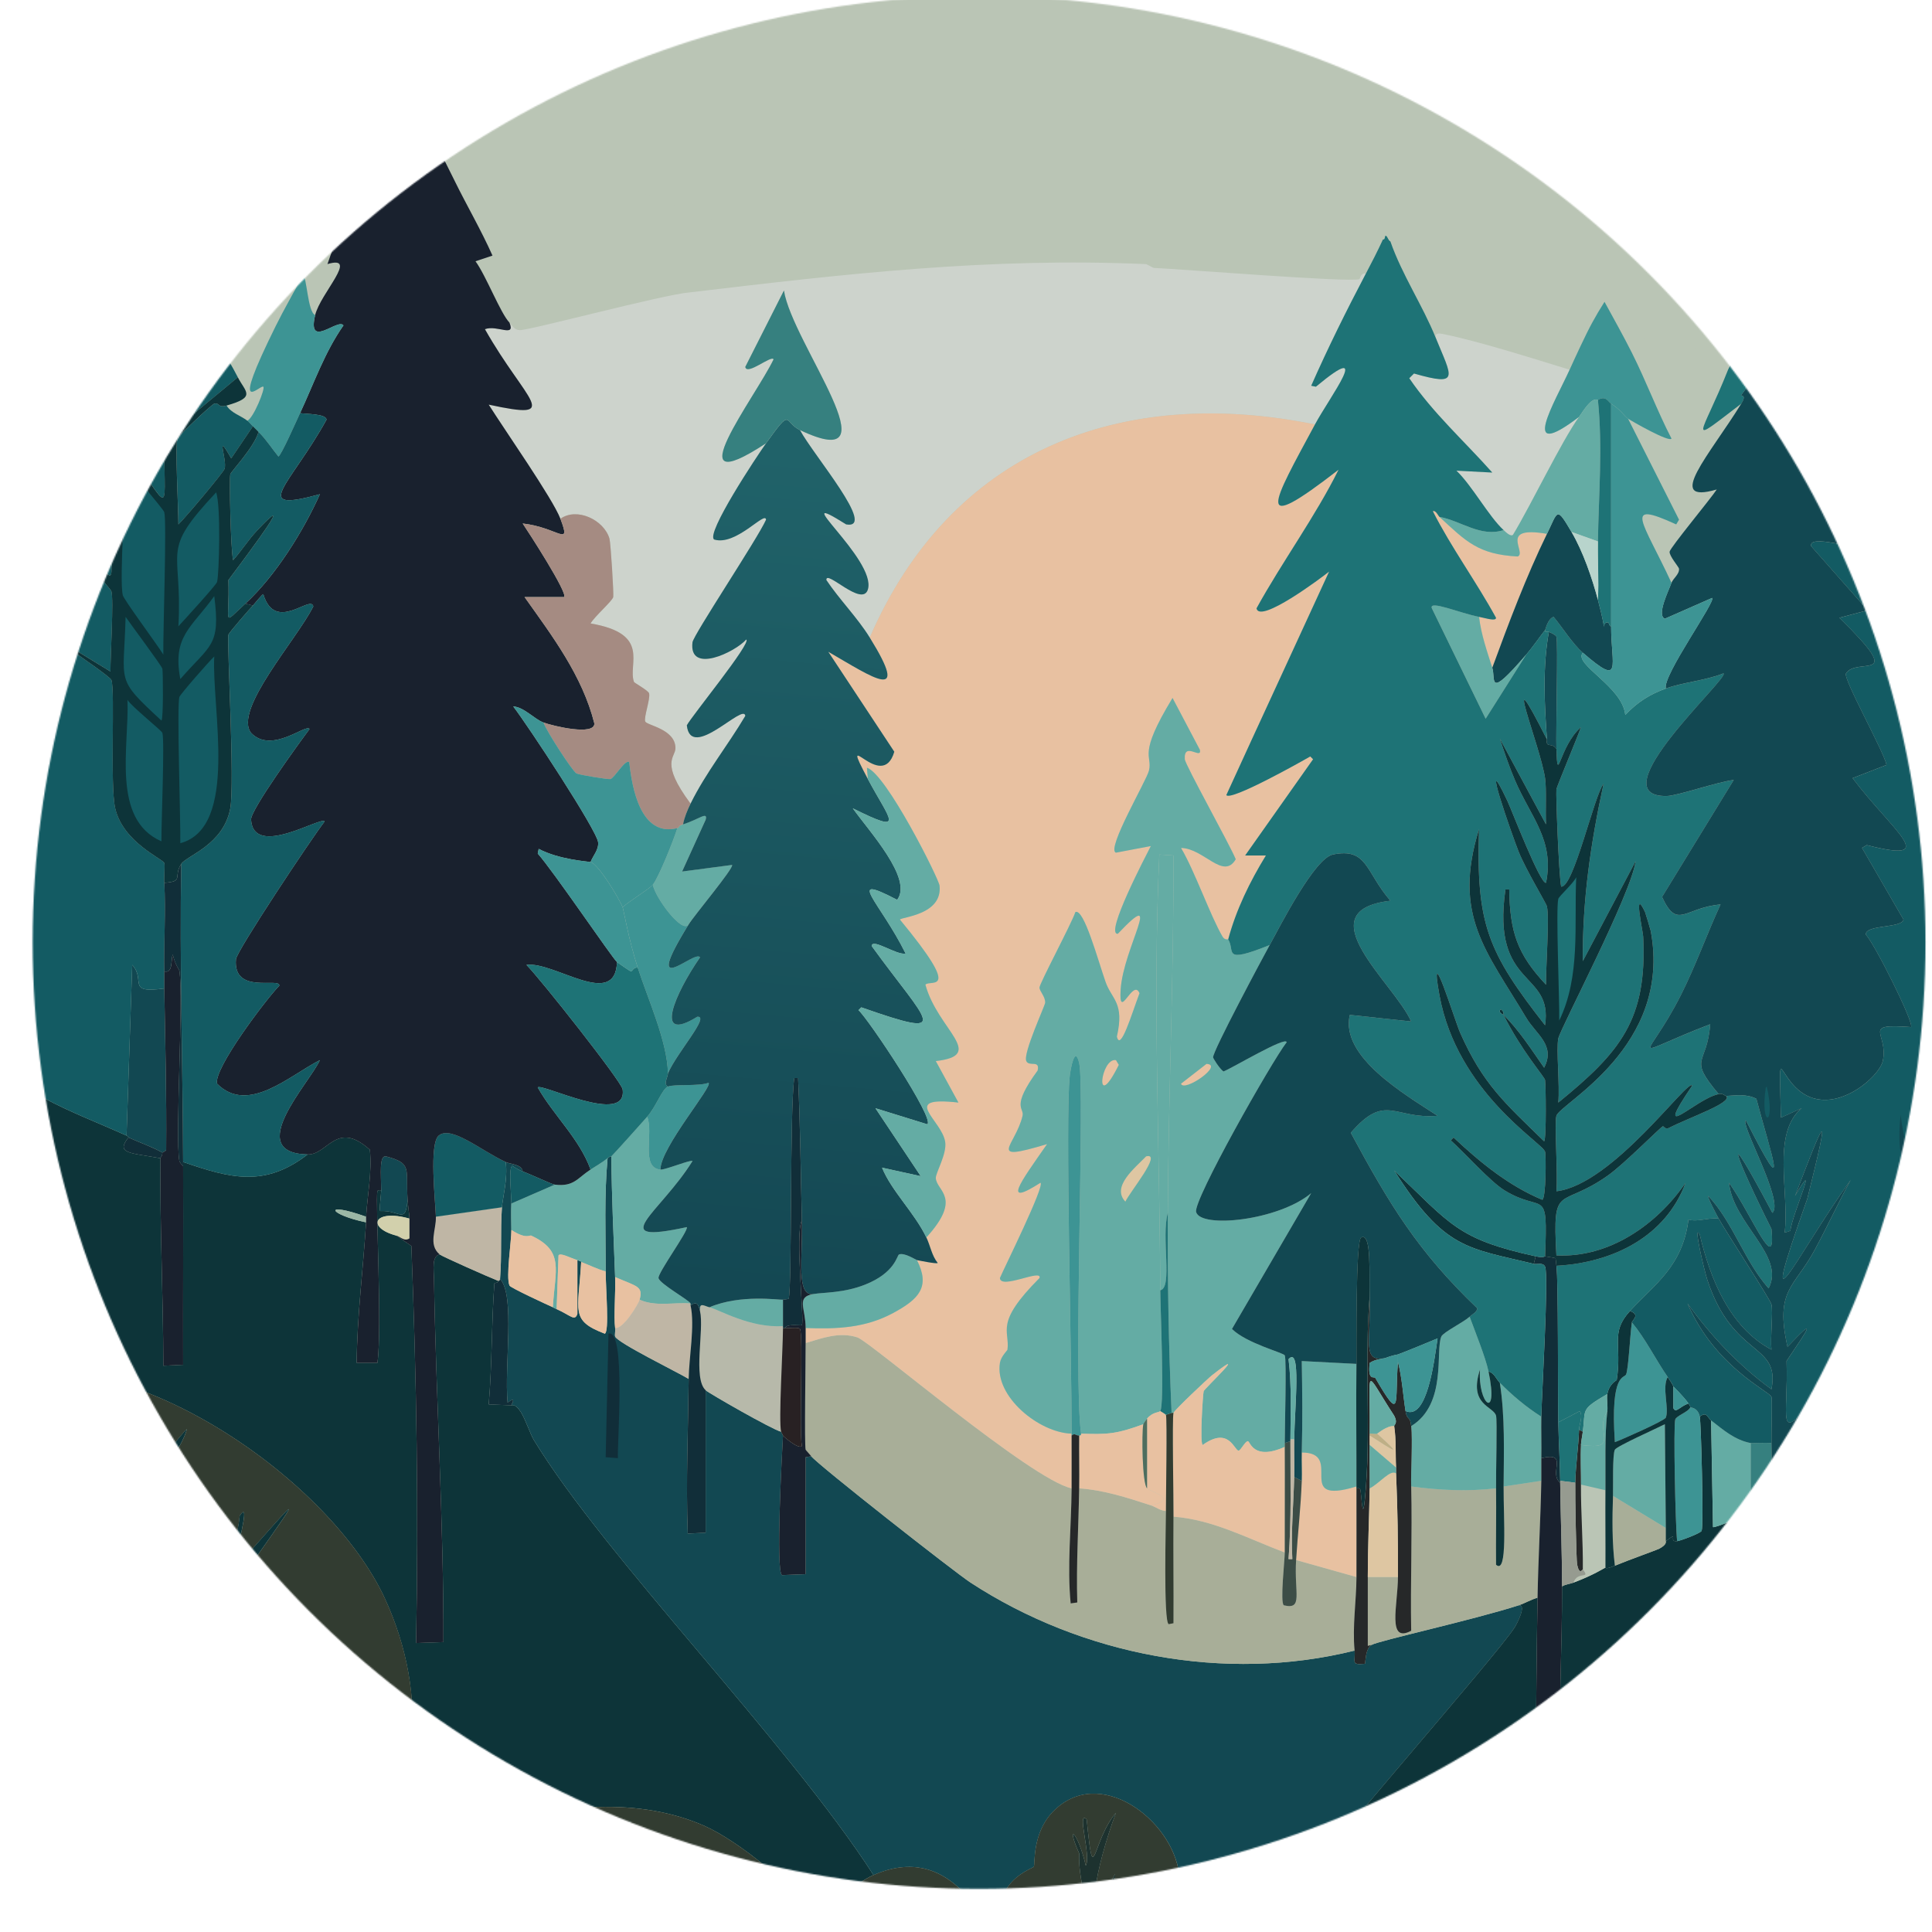 <?xml version="1.0" encoding="UTF-8"?>
<svg id="Layer_2" xmlns="http://www.w3.org/2000/svg" xmlns:xlink="http://www.w3.org/1999/xlink" viewBox="0 0 1436.88 1436.7">
  <defs>
    <style>
      .cls-1 {
        fill: #4d6d5e;
      }

      .cls-2 {
        fill: #d2d0ac;
      }

      .cls-3 {
        fill: #323c31;
      }

      .cls-4 {
        fill: #b7b9aa;
      }

      .cls-5 {
        fill: #262829;
      }

      .cls-6 {
        fill: #1d322f;
      }

      .cls-7 {
        fill: #beaf86;
      }

      .cls-8 {
        fill: #907c61;
      }

      .cls-9 {
        fill: #fff;
      }

      .cls-10 {
        mask: url(#mask);
      }

      .cls-11 {
        fill: #3d9494;
      }

      .cls-12 {
        fill: #bfb6a5;
      }

      .cls-13 {
        fill: #e8c1a1;
      }

      .cls-14 {
        fill: #9bb7a5;
      }

      .cls-15 {
        fill: #cdd3cc;
      }

      .cls-16 {
        fill: #183125;
      }

      .cls-17 {
        fill: #1e7376;
      }

      .cls-18 {
        fill: #36807f;
      }

      .cls-19 {
        fill: #19212e;
      }

      .cls-20 {
        fill: #b8d4cc;
      }

      .cls-21 {
        fill: #a8ae98;
      }

      .cls-22 {
        fill: #3c4d46;
      }

      .cls-23 {
        fill: #bac5b5;
      }

      .cls-24 {
        fill: #a58b82;
      }

      .cls-25 {
        fill: #282123;
      }

      .cls-26 {
        fill: #969b90;
      }

      .cls-27 {
        fill: #64aca4;
      }

      .cls-28 {
        fill: #135b63;
      }

      .cls-29 {
        fill: #112e39;
      }

      .cls-30 {
        fill: url(#linear-gradient);
      }

      .cls-31 {
        fill: #124852;
      }

      .cls-32 {
        fill: #0d3439;
      }

      .cls-33 {
        fill: #dec6a2;
      }
    </style>
    <mask id="mask" x="0" y="-2.97" width="1436.88" height="1439.67" maskUnits="userSpaceOnUse">
      <circle class="cls-9" cx="728.17" cy="700.91" r="703.88"/>
    </mask>
    <linearGradient id="linear-gradient" x1="639.05" y1="340.12" x2="583.69" y2="960.57" gradientUnits="userSpaceOnUse">
      <stop offset="0" stop-color="#206269"/>
      <stop offset="1" stop-color="#144853"/>
    </linearGradient>
  </defs>
  <g id="Layer_1-2" data-name="Layer_1">
    <g class="cls-10">
      <g>
        <g id="Background">
          <rect class="cls-23" width="1436.88" height="1436.7"/>
          <path class="cls-23" d="M.11,401.24C.22,267.5.03,133.75.11,0h1436.62c.07,124.39-.1,248.79,0,373.18-44.17,6.32-43.36,17.43-58.92,28.06,5.52-22.84-17.35-28.02-36.48-47q1.05-1.05,2.1-2.1c55.62,23.99,13.23-28.43-.7-46.3,3.12-5.35,17.79,7.04,19.64,3.51q-24.2-46.65-48.4-93.3-14.38,29.46-28.76,58.92c-4.03-5.42-9.77-2.85-20.34-11.22-10.16-8.05-20.89-41.62-51.21-1.4-6.41-12.73-13.52-25.35-20.34-37.88-3.18,4.98-6.3,10.26-9.12,15.43-15.63-4.8-29.88-27.9-52.61-30.86-31.81-4.15-39.82,12.51-42.09,12.63-3.51.19-37.27-34.19-55.42-42.09-1.85-.81-2.14-4.08-3.51-4.21-1.03-.1-.02,2.89-2.1,2.81-9.05-.36-11.38-13.6-25.95-15.43-22.52-2.84-31.08,15.18-33.67,14.03-1.98-.88-6.28-24.46-30.86-28.06-32.4-4.74-40.29,20.38-43.49,19.64-1.99-.46-3.48-12.14-34.37-20.34,8.47-59.2-87.52-96.37-94.7-21.75-30.01-44.65-51.34-9.57-54.71-9.82-.8-.06-5.55-8.48-12.63-9.82-22.62-4.29-24.59,16.16-26.66,16.84-3.12,1.02-32.61-9.09-36.48,43.49-25.41-21.5-60.07-6.48-68.74,23.85-8.13-15.86-29.26-13.24-30.86-14.03-1.16-.57-3.98-15.3-14.03-21.04-14.64-8.36-26.62.25-28.06,0-2.56-.45-17.92-29.35-43.49-2.81-34.19-40.29-63.4-.19-67.34,0-3.31.16-29.1-19.49-44.19-18.24-11.68-23.74-24.2-47.08-34.37-71.55-20.15,44.15-44.93,87.79-60.33,133.28,23.9-7.08-5.25,21.72-9.12,37.88-5.66-2.12-6.19-29.23-9.12-29.46-6.75,12.55-14.04,25.13-20.34,37.88-13.06,1.33-26.2-.68-39.28,0-12.22-35.91-29.86-72.06-44.19-108.03q-24.2,52.96-48.4,105.92c5.72,8.19,37.05-31.23-7.01,44.89q5.61,2.81,11.22,5.61C55.1,330.61,23.44,362.55.11,401.24Z"/>
          <path class="cls-32" d="M5.72,794.07c-6.06,7.72,18.4,17.99,26.66,22.45,19.85,10.73,41.2,18.77,61.73,28.06,1.98.9,1.31,1.36,1.4,1.4-9.73,12.21,1.37,11.32,23.85,15.43-.54,51.23,2.06,103.04,2.1,154.32q7.37-.35,14.73-.7c-.14-49.34.19-98.68,0-148.01,0-.94,0-1.87,0-2.81,35.41,12.2,60.7,18.97,92.59-5.61,15.11.35,21.27-25.94,46.3-3.51,1.68,16.79-1.77,33.22-2.81,49.8-32.68-11.62-28.07-1.65,0,4.21-2.21,34.82-6.67,69.56-7.01,104.52h15.43c3.7-25.82-1.66-120.7,0-127.67.25-1.04,1.86-.71,2.81-.7.03,2.61-1.68,14.8-.7,15.43,14.97-.77,18.64,10.31,20.34-8.42.41,5.99,1.4,11.85,1.4,14.03-26.71-7.46-32.22,6.71-9.82,12.63l11.22,7.72c3.87,98.44,5.42,196.8,3.51,295.32q10.17-.35,20.34-.7c.18-89.83-5.5-179.6-7.01-269.37-.14-8.12-1.85-17.41,4.21-18.94,1.83,1.53,36.43,16.85,43.49,19.64-.17,2.2-2.72.97-2.81,2.1-2.22,29.75-1.63,60.02-4.21,89.79q8.42.35,16.84.7c.29.32,2.5-2.05,7.01,4.91,3.47,5.35,6.94,16.3,9.82,21.04,52.79,86.77,189.2,224.99,252.53,323.38-29.87,13.12-36.09,49.64-46.3,35.07-7.59-24.8-55.83-61.19-79.27-71.55-97.2-42.98-237.04,19.66-317.77,78.57-68.74-.14-137.49.1-206.23,0-.11-46.76.15-93.53,0-140.29,16.14,7.85,32.98,14.63,49.1,22.45,3.88,1.88,7.43,9.95,11.22,2.81,4.9,6.9,18.58,21.13,25.25,28.06.45.47-.1,6.55,9.82,7.01.73,3.17,33.98,43.3,37.18,53.31,1.6.34,24.09-20.17,24.55-21.75,1.49-5.14.2-43.93,2.1-55.42,7,60.77-9.98,62.26,24.55,34.37-1.6-33.84-6.67-67.29-9.82-101.01-.1-1.1-2.71-.31-2.81-1.4-.76-8.34.91-18.16,0-26.66q7.37,38.93,14.73,77.86,11.93-54.71,23.85-109.43c1.15,51.4-24.5,99.87-17.54,150.82q1.75.35,3.51.7c5.8-8.33,39.83-40.92,41.39-43.49q2.1,2.1,4.21,4.21c-6.62,7.67-49.75,50.39-50.51,54.01-.55,2.61,9.14,32.52,11.93,38.58,38.46-68.38,42.04-76.9,9.12,2.1-5.91,14.8,13.52-4.53,32.27-12.63,13.39-47.96,19.21-71.78,7.72-4.91,64.16-51.14,67-136.14,34.37-206.93C245.93,1101.38,101.98,1000.88.11,1021.35c-.06-77.63.03-155.26,0-232.89,5.78.35,5.33,5.34,5.61,5.61Z"/>
          <path class="cls-31" d="M454.67,860.01c.27,29.95,1.7,59.86,2.81,89.79.44,11.73-1.11,29.2,0,37.88.29,2.24-.42,5.15,0,6.31,1.68,4.69,46.7,26.68,54.71,31.57-.43,38.34-2.11,76.7-.7,115.04l13.33-.7v-105.92c2.39,2.18,49.04,29.01,56.12,30.86.04.15,1.11,2.25,1.4,2.81-.7,11.64-5.59,101.65-.7,103.82q8.77-.35,17.54-.7v-86.98q2.1-.35,4.21-.7c4.56,6.03,106.24,85.97,118.55,94,82.83,54.01,189.23,74.47,285.5,50.51.81,8.41-3.22,10.85,7.72,9.82.71-4.44.66-11.32,4.91-14.03,4.78-3.05,75.33-18.49,109.43-29.46,6.23-.71-1.28,13.67-2.81,16.13-12.52,20.25-157.47,184.36-186.59,226.58-18.24.01-36.48-.01-54.71,0-19.22-15.33-5.61-19.29-8.42-42.79-4.8-40.21-59.5-82.03-94-46.3-15.3,15.85-13.14,38.67-14.03,40.69-.5,1.14-11.92,4.33-19.64,15.43-7.55,10.85-8.25,26.73-11.93,27.36-6.89,1.18-29.53-62.03-87.68-36.48-63.33-98.39-199.74-236.61-252.53-323.38-2.89-4.74-6.35-15.69-9.82-21.04-4.52-6.96-6.73-4.59-7.01-4.91-.28-.31,4.62-7.51-2.81-2.1-2.56-27.4,5.83-79.96-5.61-91.89,1.4-17.51.17-35.77,1.4-53.31.48-6.76,4.51-21.45,2.81-33.67,3.59,1.67,12.37,1.8,12.63,7.01-2.49-.87-5.49-2.7-7.72-4.21-3.05.88-.55,23.49-.7,28.06-.23,7.05-.05,12.72,0,19.64.06,8.4-4.17,34.97-1.4,41.39.71,1.66,28.23,14.32,32.27,16.13.14.06.82.53,2.81,1.4,10.38,4.57,13.52,9.36,15.43,3.51v-39.98c3.71,1.15,2.66,1.35,2.81,1.4-2.07,37.02-8.4,43.35,17.54,53.31,3.52-1.14.7-33.37.7-46.3,0-28-1.16-56.25,1.4-84.18,2.24-1.85,2.69-1.3,2.81-1.4Z"/>
          <path class="cls-32" d="M1272.59,1056.42l1.4,79.27c.71,1.32,25.4-9.47,28.06-10.52,4.68-1.86,9.36-3.73,14.03-5.61.29,40.18,2.7,80.44,1.4,120.65q6.31.35,12.63.7c.57-42.77-.76-85.61,0-128.37q53.31-19.64,106.62-39.28c-.07,82.77.36,165.55,0,248.32-49.55,2.13-85.39,41.44-85.58,90.49-.03,7.45,4.47,14.68,4.21,15.43-.45,1.32-15.44,4.7-16.84,9.12-4.21.02-8.42-.02-12.63,0-27.86-51.15-79.78-43.15-110.83,0-91.66.15-183.32-.05-274.98,0,29.12-42.21,174.07-206.33,186.59-226.58,1.52-2.46,9.03-16.84,2.81-16.13,4.6-1.48,9.26-4.35,14.03-5.61-.75,42.3-1.01,84.66-1.4,126.97q8.77.35,17.54.7c-.28-45.29,2.17-90.84,2.1-136.09,2.53-1.66,5.71-1.79,8.42-2.81,15.3-5.77,22.63-10.73,23.85-11.22.33-.13-.66,1.77,7.01-1.4,9.97-4.13,31.41-11.79,32.97-12.63,6.29-3.37,4.62-5.38,4.91-5.61,10.43-8.04,1.25.82,8.42,0,2.5-.29,17.52-5.9,18.24-7.72,1.55-3.95-.45-80.35-1.4-84.88,5.16-4.12,5.66.67,8.42,2.81Z"/>
          <path class="cls-21" d="M1411.48,1043.79c.62,1.88,20.93,23.68,25.25,28.06,0,.47,0,.94,0,1.4q-53.31,19.64-106.62,39.28c.24-13.47-1.32-27.36,1.4-40.69q39.98-14.03,79.97-28.06Z"/>
          <path class="cls-23" d="M1028.47,178.17c-3.91,8.53-8.26,16.95-12.63,25.25-4.24-.6-4.11,3.93-4.91,4.21-7.25,2.47-132.42-7.49-152.92-8.42-.31-.01-5.3-2.79-5.61-2.81-116.8-5.14-224.12,7.33-339.51,21.04-19.4,1.53-119.81,28.42-126.27,28.06-4.42-.25-5-2.83-7.72-5.61-6.64-6.8-17.44-34.92-25.25-45.6q6.31-2.1,12.63-4.21c-8.42-18.94-18.93-36.85-28.06-55.42,15.1-1.25,40.88,18.39,44.19,18.24,3.94-.19,33.15-40.29,67.34,0,25.57-26.55,40.93,2.36,43.49,2.81,1.44.25,13.42-8.36,28.06,0,10.05,5.74,12.87,20.47,14.03,21.04,1.6.79,22.74-1.83,30.86,14.03,8.68-30.33,43.33-45.35,68.74-23.85,3.87-52.59,33.35-42.47,36.48-43.49,2.06-.68,4.03-21.12,26.66-16.84,7.07,1.34,11.83,9.76,12.63,9.82,3.38.25,24.7-34.83,54.71,9.82,7.18-74.62,103.17-37.46,94.7,21.75,30.89,8.2,32.38,19.89,34.37,20.34,3.2.74,11.09-24.38,43.49-19.64,24.59,3.59,28.88,27.17,30.86,28.06,2.59,1.15,11.15-16.87,33.67-14.03,14.58,1.84,16.9,15.07,25.95,15.43Z"/>
          <path class="cls-23" d="M1285.21,274.98c-20.05,50.54-32.49,57.58,9.82,25.25-23.31,37.83-57.78,75.38-18.24,63.83-4.04,6.34-34.78,43.41-35.07,46.3-.32,3.12,6.91,11.43,7.01,12.63.36,4.17-4.42,7.22-5.61,10.52-21-45.54-37.26-62.17,3.51-43.49q1.05-1.75,2.1-3.51-18.94-37.53-37.88-75.06c2.83,1.79,30.6,17.77,32.27,14.73-10.72-20.81-18.95-42.95-29.46-63.83,30.32-40.22,41.05-6.64,51.21,1.4,10.58,8.38,16.31,5.8,20.34,11.22Z"/>
          <path class="cls-23" d="M1184.2,239.9c-4.88,8.94-12.41,25.31-16.84,35.07-26.74-8.19-68.59-21.49-94.7-26.66-2.45-.49-5.65-.63-4.91,2.81-9.85-24.28-25-46.67-33.67-71.55,18.15,7.9,51.91,42.27,55.42,42.09,2.27-.12,10.28-16.78,42.09-12.63,22.73,2.97,36.98,26.06,52.61,30.86Z"/>
          <path class="cls-23" d="M165.66,242.71c13.08-.68,26.22,1.33,39.28,0-34.77,70.32-11.88,43.26-9.12,44.89,1.73,1.03-7.41,23.71-11.93,25.25-5.04-3.86-11.75-5.56-15.43-11.22,22.44-6.34,14.07-10,8.42-21.04-18.63-36.41-31.78-36.81-11.22-37.88Z"/>
          <path class="cls-12" d="M373.3,897.89c-1.23,17.54,0,35.8-1.4,53.31-.15,1.87-1.4,1.3-1.4,1.4-7.06-2.79-41.66-18.11-43.49-19.64-8.73-7.31-2.47-18.42-2.81-28.06q24.55-3.51,49.1-7.01Z"/>
          <path class="cls-14" d="M272.28,904.9c-.09,1.39.09,2.81,0,4.21-28.07-5.86-32.68-15.83,0-4.21Z"/>
          <path class="cls-21" d="M796.99,1106.93c-.2,28.18-3.42,58.35-.7,85.58q2.46-.35,4.91-.7c-.85-28.32.96-56.58,1.4-84.88,18.39,1.25,35.75,6.93,53.31,12.63,3.52,1.14,7.2,4.07,11.22,4.21.02,8.27-1.99,83.21,2.1,84.18l3.51-.7c.19-26.42-.25-52.85,0-79.27,29.5,2.23,55.6,16.44,82.77,26.66,0,5.48-3.61,37.22-.7,39.28,14.54,3.51,7.6-8.92,9.12-33.67q22.45,6.31,44.89,12.63c-.1,18.02-3.14,36.64-1.4,54.71-96.27,23.96-202.67,3.5-285.5-50.51-12.31-8.03-113.99-87.96-118.55-94-.84-1.11-4.13-4.6-4.21-4.91-1-3.83.03-66.08,0-79.27,12.6-3.81,25.24-8.54,38.58-4.21,9.28,3.01,129.16,105.82,159.23,112.24Z"/>
          <path class="cls-21" d="M1146.32,1101.31c-.56,28.94-2.29,58.05-2.81,86.98-4.77,1.26-9.43,4.13-14.03,5.61-34.1,10.97-104.65,26.42-109.43,29.46q-1.4.35-2.81.7c0-17.07-.01-34.14,0-51.21h22.45c-.1,20.87-8.29,49.65,9.82,39.98-.65-35.74.88-71.59,0-107.33,20.97,2.84,42.04,3.83,63.13,1.4.26,18.93-.19,37.88,0,56.82,8.79,7.77,5.47-34.42,5.61-58.22q14.03-2.1,28.06-4.21Z"/>
          <path class="cls-27" d="M491.14,869.83c3.6.32,23.12-7.77,23.85-6.31-24.12,38.79-66.12,62.49-4.21,49.1,1.52,2.39-21.64,34.01-21.04,37.88.64,4.14,22.9,16.47,23.85,18.94-12.62-.99-26.2,2.54-37.88-2.81,2.72-10.17-2.01-9.76-18.24-16.84-1.11-29.92-2.54-59.84-2.81-89.79,1.5-1.3,22.99-25.28,26.66-29.46,5.02,11.95-5.16,37.94,9.82,39.28Z"/>
          <path class="cls-4" d="M527.62,972.24c7.56,1.9,30.05,15.49,54.71,14.03,0,.47,0,.94,0,1.4-.09,16.23-3.39,69.21-1.4,77.16-7.08-1.85-53.73-28.68-56.12-30.86-9.64-8.82-.98-44.8-4.21-58.92-.68-6.97,3.01-3.82,7.01-2.81Z"/>
          <path class="cls-27" d="M451.86,861.41c-2.56,27.93-1.41,56.18-1.4,84.18-6.33-1.69-12.09-4.71-18.24-7.01-.15-.06.9-.26-2.81-1.4-5.71-1.76-12.63-5.71-14.03-3.51q-.7,19.99-1.4,39.98c-1.98-.87-2.66-1.34-2.81-1.4,1.63-27.93,8.82-41.73-16.13-53.31-1.1-.51-3.76,2.98-14.73-4.21-.05-6.92-.23-12.59,0-19.64q16.13-7.01,32.27-14.03c14.29,1.71,16.62-4.72,26.66-11.22,3.91-2.53,9.12-5.51,12.63-8.42Z"/>
          <path class="cls-28" d="M376.1,864.22c1.7,12.22-2.33,26.91-2.81,33.67q-24.55,3.51-49.1,7.01c-.41-11.71-5.13-54.26,2.1-60.33,9.29-7.79,31.19,10.99,49.8,19.64Z"/>
          <path class="cls-12" d="M513.59,969.44c.14.37-.11.93,0,1.4,3.36,14.97-1.23,38.95-1.4,54.71-8.01-4.89-53.04-26.88-54.71-31.57-.42-1.17.29-4.08,0-6.31,5.88,1.21,17.41-17.94,18.24-21.04,11.68,5.35,25.26,1.81,37.88,2.81Z"/>
          <path class="cls-13" d="M411.18,972.24c-4.04-1.81-31.55-14.48-32.27-16.13-2.77-6.41,1.47-32.98,1.4-41.39,10.97,7.19,13.63,3.7,14.73,4.21,24.95,11.58,17.76,25.38,16.13,53.31Z"/>
          <path class="cls-13" d="M450.46,945.59c0,12.93,2.82,45.16-.7,46.3-25.94-9.96-19.6-16.29-17.54-53.31,6.15,2.31,11.91,5.32,18.24,7.01Z"/>
          <path class="cls-13" d="M429.41,937.17v39.98c-1.92,5.85-5.06,1.06-15.43-3.51q.7-19.99,1.4-39.98c1.4-2.2,8.31,1.74,14.03,3.51Z"/>
          <path class="cls-13" d="M475.71,966.63c-.83,3.1-12.36,22.25-18.24,21.04-1.11-8.68.44-26.15,0-37.88,16.22,7.07,20.96,6.67,18.24,16.84Z"/>
          <path class="cls-27" d="M1302.05,1073.26v51.91c-2.66,1.06-27.35,11.84-28.06,10.52l-1.4-79.27c9.01,6.99,17.62,14.61,29.46,16.84Z"/>
          <path class="cls-11" d="M1264.17,1053.61c.95,4.53,2.95,80.93,1.4,84.88-.71,1.82-15.73,7.43-18.24,7.72-1.35-12.74-2.82-86.19-1.4-90.49.95-2.88,9.82-5.59,11.22-9.12.29.41,5.54.01,7.01,7.01Z"/>
          <path class="cls-21" d="M1238.92,1136.39v9.82c-.3.23,1.38,2.25-4.91,5.61-1.56.84-23,8.5-32.97,12.63-2.11-16.99-2.01-34.85-1.4-51.91q19.64,11.93,39.28,23.85Z"/>
          <path class="cls-23" d="M1194.02,1108.33c-.16,19.17.12,38.35,0,57.52-1.22.49-8.55,5.45-23.85,11.22,3.26-9.14,13.12-2.13,7.01-9.82.23-21.1-1.5-42.02-1.4-63.13q9.12,2.1,18.24,4.21Z"/>
          <path class="cls-18" d="M1317.48,1073.26c.38,14.53-.12,28.97,0,43.49.03,3.68-1.4,2.65-1.4,2.81-4.67,1.88-9.35,3.75-14.03,5.61v-51.91c.76.14,10.98-.43,15.43,0Z"/>
          <path class="cls-15" d="M1015.85,203.43c-14.43,27.45-28.16,55.11-40.69,83.48l3.51.7c43.47-36.14,10.38,7.47-.7,28.06-144.96-29.4-271,19.96-331.1,158.53-9.26-14.95-22.45-28.15-32.27-42.79-.56-8.38,26.68,20.62,30.86,7.01,6.82-22.19-62.96-77.83-16.13-48.4,23.25,3.88-24.13-51.2-34.37-70.15,73.19,34.71-5.98-64.74-11.93-103.82q-14.38,28.41-28.76,56.82c1.13,6.76,19.51-9.01,21.04-5.61-13.26,27.78-75.26,108.13-5.61,62.43-6.93,9.68-45.1,67.34-38.58,71.55,16.34,5.01,38.06-21.7,38.58-14.73-6.31,14.14-54.07,85.76-54.71,91.19-2.84,23.99,31.84,7.19,39.98-2.1,4.26,2.23-40.91,57.34-44.19,63.83,2.99,27.11,42.61-17.23,43.49-7.01-12.97,21.92-29.41,42.3-40.69,65.24-23.16-31.17-11.11-34.08-11.22-41.39-.21-14.08-21.12-16.75-22.45-19.64-1.34-2.92,3.98-17.07,2.81-21.04-.6-2.03-10.99-7.76-11.22-8.42-4.81-13.32,12.93-35.83-32.27-43.49,2.86-5.15,16.13-16.63,16.84-19.64.5-2.12-1.9-40.4-2.81-43.49-4.08-13.9-24.21-23.52-36.48-14.73-5.72-15-41.46-66.04-53.31-84.88,56.22,12.11,27.88-1.85-2.81-56.12,9.02-3.38,22.96,6.58,18.24-4.91,2.72,2.78,3.3,5.36,7.72,5.61,6.46.37,106.87-26.53,126.27-28.06,115.4-13.72,222.72-26.19,339.51-21.04.31.01,5.3,2.79,5.61,2.81,20.51.93,145.67,10.89,152.92,8.42.8-.27.67-4.81,4.91-4.21Z"/>
          <path class="cls-13" d="M977.97,315.66c-31.92,59.27-46.74,83.46,17.54,33.67-17.08,34.52-41.86,68.31-61.03,103.12,2.35,11.69,48.21-22.73,54.01-27.36-24.9,54.36-51.19,110.93-76.46,166.25,3.25,4.65,55.9-24.96,62.43-28.76q1.05,1.05,2.1,2.1-25.25,35.78-50.51,71.55h15.43c-11.99,19.57-22.12,40.29-28.06,62.43-.13-.2-2.55.72-4.21-2.1-9.14-15.62-20.54-48.46-30.86-65.94,17.07.32,31.4,24.16,40.69,8.42-4.15-10.37-37.59-70.19-37.88-74.36-.96-13.64,12.83.65,11.22-7.01q-10.17-19.29-20.34-38.58c-26.43,43.47-14.7,42.08-17.54,54.01-1.75,7.37-32.01,58.63-24.55,61.03q12.98-2.46,25.95-4.91c-3.35,6.6-34.64,66.12-24.55,65.24,34.9-36.86,4.13,10.37,2.1,41.39-1.62,24.79,9.17-8.89,14.03,2.81-5.88,15.59-14.17,43.82-16.84,32.27,5.81-25.39-3.78-27.49-8.42-40.69-5.59-15.89-16.15-55.04-22.45-51.91-2.73,8.38-26.63,53.01-26.66,56.12-.02,2.77,4.35,6.65,4.21,11.22-.07,2.3-16.69,37.84-14.03,43.49,2.09,4.46,10.31-1.22,8.42,7.01-20.28,27.73-9.78,27.5-11.22,33.67-5.29,22.57-27.91,34.89,18.24,21.04-19.91,28.57-33.98,47.3-4.91,28.76,3.49,2.01-27.13,63.61-30.16,70.85.39,8.86,31.66-7.21,29.46,0-33.88,33.92-21.9,38.82-23.85,53.31-.08.56-4.85,5.05-5.61,9.82-4.02,25.17,29.34,51.98,53.31,52.61,0,.47,0,.94,0,1.4-.04,13.09.09,26.19,0,39.28-30.08-6.42-149.96-109.22-159.23-112.24-13.34-4.33-25.98.4-38.58,4.21,0-3.74,0-7.48,0-11.22,22.97.88,44.45.06,65.24-11.22,18.84-10.23,27.76-19.2,17.54-39.28,1.98.37,14.93,3.07,15.43,2.1-4.46-5.53-5.46-12.79-8.42-18.94,27.18-29.92,7.45-34.41,7.01-44.19-.17-3.73,8.25-17.79,7.01-26.66-2.32-16.62-34.56-34.43,9.82-29.46q-8.42-15.43-16.84-30.86c38.11-4.41,1.5-23.06-7.72-56.82,3.68-4.24,28.26,8.74-18.94-48.4.82-1.98,31.81-3.36,29.46-25.25-.55-5.16-39.76-83.44-54.01-87.68q.35,4.21.7,8.42c-22.86-43.08,10.39,11.24,19.64-20.34q-24.55-37.18-49.1-74.36c33.81,19.61,61.33,38.65,30.86-10.52,60.1-138.58,186.14-187.93,331.1-158.53Z"/>
          <path class="cls-27" d="M913.43,698.67c5.53,8.68-5.22,18.63,30.86,4.21-5.31,9.64-42.31,78.81-42.09,83.48.04.84,4.76,8.41,7.72,10.52,6.06-2.23,46.52-26.5,47-21.75-11.14,14.32-69.7,117.72-67.34,126.27,3.43,12.44,61.37,6.32,85.58-14.03q-29.46,50.51-58.92,101.01c10.76,10.67,38.31,17.66,39.28,19.64,1.44,2.93-.06,55.87,0,65.24,0,.94,0,1.87,0,2.81-23.29,10.49-25.82-4.04-27.36-4.21-2.05-.22-5.41,7.01-7.01,7.01-3.14,0-7.07-18.34-26.66-4.21-2.31-.78.13-38.02.7-39.98.55-1.87,35.99-35.16,6.31-11.93-3.17,2.48-28.2,26.13-28.76,28.06h-1.4c-2.2-49.53-3.05-99.14-2.81-148.71.43-88.6,4.48-177.24,4.21-265.86l-10.52-.7c-4.95,107.66.23,216.11.7,324.08.05,12.41,3.2,85.67,0,89.79-1.02,1.31-5.3.45-9.82,5.61-.63.72-2.72,3.74-2.81,4.21-19.69,7.24-26.49,7.73-46.3,7.01-5.78-42.53,2.98-256.93-1.4-275.68-3.21-13.73-6.45,4.62-7.01,9.82-3.36,30.86,1.52,211.18,1.4,265.86-23.97-.63-57.33-27.44-53.31-52.61.76-4.77,5.54-9.26,5.61-9.82,1.95-14.49-10.03-19.39,23.85-53.31,2.19-7.21-29.07,8.86-29.46,0,3.03-7.24,33.66-68.84,30.16-70.85-29.07,18.54-15-.19,4.91-28.76-46.15,13.84-23.53,1.53-18.24-21.04,1.45-6.17-9.05-5.94,11.22-33.67,1.9-8.23-6.32-2.56-8.42-7.01-2.66-5.65,13.96-41.19,14.03-43.49.14-4.58-4.23-8.45-4.21-11.22.03-3.11,23.93-47.73,26.66-56.12,6.29-3.13,16.86,36.02,22.45,51.91,4.64,13.19,14.23,15.3,8.42,40.69,2.67,11.56,10.96-16.67,16.84-32.27-4.85-11.7-15.65,21.98-14.03-2.81,2.03-31.02,32.8-78.25-2.1-41.39-10.09.88,21.2-58.64,24.55-65.24q-12.98,2.46-25.95,4.91c-7.46-2.4,22.8-53.66,24.55-61.03,2.84-11.93-8.89-10.54,17.54-54.01q10.17,19.29,20.34,38.58c1.61,7.66-12.19-6.62-11.22,7.01.29,4.16,33.73,63.99,37.88,74.36-9.28,15.74-23.62-8.1-40.69-8.42,10.33,17.48,21.72,50.32,30.86,65.94,1.66,2.83,4.08,1.91,4.21,2.1Z"/>
          <path class="cls-15" d="M1167.36,274.98c-10.69,23.59-38.67,69.8,7.01,35.07-13.39,18.75-35.36,64.94-49.1,87.68-1.79,1.7-5.63-2.23-7.01-3.51-11.15-10.3-23.28-32.91-35.07-44.19q13.33.7,26.66,1.4c-20.74-23.34-44.04-44.17-61.73-70.15l3.51-3.51c34.84,10,28.03,2.68,16.13-26.66-.74-3.43,2.46-3.29,4.91-2.81,26.11,5.16,67.96,18.47,94.7,26.66Z"/>
          <path class="cls-27" d="M1107.04,1019.94c7.82,37.58-8.2,24.35-6.31-1.4-8.73,26.65,9.96,27.11,11.93,34.37.95,3.52-.16,42.84,0,54.01-21.09,2.43-42.16,1.44-63.13-1.4-.34-13.87,1.15-33.29,0-44.89,26.9-16.37,17.86-56.37,22.45-66.64,1.43-3.21,16.5-10.57,21.04-14.73,3.99,10.92,11.88,30.37,14.03,40.69Z"/>
          <path class="cls-13" d="M1070.56,384.41c19.85,18.31,28.82,27.91,58.22,29.46,6.97-2.96-14.73-23.17,21.75-16.84-15.62,32.09-28.37,66.12-40.69,99.61-3.93-12.42-8.33-24.84-9.82-37.88,5.31,1.03,12.52,3.47,12.63.7-14.7-26.87-33.48-52.52-47-79.27,2.09-.99,3.98,3.35,4.91,4.21Z"/>
          <path class="cls-27" d="M1146.32,1053.61c-.17,10.15.19,20.62,0,30.86-.11,5.61.11,11.23,0,16.84q-14.03,2.1-28.06,4.21c.16-25.77,1.16-51.68-2.81-77.16,9.09,9.3,19.82,18.26,30.86,25.25Z"/>
          <path class="cls-13" d="M955.52,1076.06c.16,26.18-.03,52.38,0,78.57-27.17-10.22-53.28-24.43-82.77-26.66.12-12.26-1.08-73.46,0-77.16.56-1.93,25.59-25.58,28.76-28.06,29.68-23.23-5.77,10.05-6.31,11.93-.57,1.97-3.02,39.2-.7,39.98,19.58-14.13,23.52,4.21,26.66,4.21,1.6,0,4.96-7.23,7.01-7.01,1.54.16,4.07,14.7,27.36,4.21Z"/>
          <path class="cls-13" d="M1008.83,1105.52c0,.47,0,.94,0,1.4-.05,21.98.12,43.96,0,65.94q-22.45-6.31-44.89-12.63c1.21-19.64,3.52-39.26,4.21-58.92.24-7-.19-14.04,0-21.04,32.4,0-7.07,39.84,40.69,25.25Z"/>
          <path class="cls-13" d="M850.3,1059.23c-1.26,6.74-.82,44.21,2.81,47.7,2.91,2.8,24.3,7.99,2.81,12.63-17.56-5.7-34.92-11.37-53.31-12.63.21-13.09-.15-26.19,0-39.28,1.83-.02,1.3-1.41,1.4-1.4,19.81.71,26.61.22,46.3-7.01Z"/>
          <path class="cls-13" d="M867.13,1052.21c1.01,3.43-.03,60.34,0,71.55-4.03-.14-7.7-3.07-11.22-4.21,21.49-4.64.11-9.82-2.81-12.63v-51.91c4.52-5.16,8.8-4.3,9.82-5.61.73.36,4.14,2.56,4.21,2.81Z"/>
          <path class="cls-3" d="M872.75,1050.81c-1.08,3.7.12,64.9,0,77.16-.25,26.42.19,52.85,0,79.27l-3.51.7c-4.1-.96-2.08-75.91-2.1-84.18-.03-11.21,1.01-68.12,0-71.55q2.1-.7,4.21-1.4h1.4Z"/>
          <path class="cls-27" d="M582.34,966.63v19.64c-24.67,1.46-47.15-12.13-54.71-14.03,23.25-9.9,51.95-5.31,54.71-5.61Z"/>
          <path class="cls-27" d="M681.94,937.17c10.22,20.08,1.3,29.05-17.54,39.28-20.79,11.29-42.27,12.11-65.24,11.22-.03-14.93-7.29-22.99,5.61-25.25,7.56-1.33,22.57-.68,38.58-7.01,22.54-8.92,23.65-21.79,25.25-22.45,3.96-1.61,12.64,4.08,13.33,4.21Z"/>
          <path class="cls-11" d="M1240.32,1024.15c-4.47,7.68,1.23,23.27-1.4,30.16-.86,2.26-32.63,16.32-37.88,18.24-3.55-52.36,7.3-47.19,8.42-50.51,1.79-5.32,2.83-28.7,4.21-38.58,10.33,12.55,17.48,27.38,26.66,40.69Z"/>
          <path class="cls-27" d="M1238.92,1136.39q-19.64-11.93-39.28-23.85c.24-6.91-.49-30.69,1.4-34.37,1.33-2.58,31.57-16.05,37.18-18.94q.35,38.58.7,77.16Z"/>
          <path class="cls-27" d="M1195.42,1049.41c-2.04,18.29-1.24,40.28-1.4,58.92q-9.12-2.1-18.24-4.21c.04-9.54-.67-20.11,0-29.46,30.22,4.14,9.42-9.78,19.64-25.25Z"/>
          <path class="cls-27" d="M1008.83,1014.33c-.35,30.38.07,60.8,0,91.19-47.76,14.58-8.29-25.25-40.69-25.25.61-22.7.41-45.34,0-68.04q20.34,1.05,40.69,2.1Z"/>
        </g>
        <g>
          <g>
            <g>
              <g>
                <path class="cls-31" d="M303.15,892.28c-1.7,18.73-5.37,7.65-20.34,8.42-.98-.63.73-12.83.7-15.43-.12-12.55-1.56-25.98,3.51-25.25,20.03,5.33,14.55,9.02,16.13,32.27Z"/>
                <path class="cls-2" d="M304.55,906.3c0,4.91,0,9.82,0,14.73-3.84,2.55-6.9-1.33-9.82-2.1-22.4-5.92-16.89-20.09,9.82-12.63Z"/>
              </g>
              <g>
                <g>
                  <path class="cls-3" d="M603.38,1429.6c.44,1.43.51,4.76,1.4,7.01-46.76-.02-93.53.03-140.29,0q18.94-19.99,37.88-39.98c-.17-8.89-38.79,38.82-44.19,35.78,29.39-65.5,13.88-38.82-7.72,4.21-15.9-.01-31.8.01-47.7,0,17.64-29.09,46.69-55.08,66.64-82.77q-17.54,16.13-35.07,32.27v-32.27c-9.17,20.27,3.04,31.85-21.04,56.12-7.46-80.49-6.56-43.03-7.72,10.52-9.3,17.51-17.83-32.4-39.28-51.91,10.71,22.14,21.39,42.8,29.46,68.04-21.51-.02-43.02.02-64.54,0,7.26-18.06,12.53-36.5,9.12-56.12-1.52,9.1-10.03,52.71-18.94,47-13.08-30.84-6.41-14.28-4.21,9.12-8.42,0-16.84.01-25.25,0l-10.52-18.24c-1.49-.07-3.42,17.43-2.1,18.24-24.32-.03-48.64.05-72.95,0,80.73-58.91,220.57-121.55,317.77-78.57,23.43,10.36,71.68,46.75,79.27,71.55Z"/>
                  <path class="cls-32" d="M402.76,1436.62c-2.34,0-4.68,0-7.01,0-8.07-25.24-18.75-45.9-29.46-68.04,21.45,19.51,29.98,69.42,39.28,51.91,1.15-53.55.25-91.01,7.72-10.52,24.08-24.27,11.87-35.85,21.04-56.12v32.27q17.54-16.13,35.07-32.27c-19.95,27.69-49,53.68-66.64,82.77Z"/>
                  <path class="cls-6" d="M331.21,1436.62c-4.68,0-9.35,0-14.03,0-2.2-23.4-8.87-39.96,4.21-9.12,8.91,5.71,17.41-37.9,18.94-47,3.41,19.62-1.86,38.06-9.12,56.12Z"/>
                  <path class="cls-6" d="M464.49,1436.62c-4.68,0-9.35,0-14.03,0,21.6-43.03,37.1-69.71,7.72-4.21,5.4,3.04,44.02-44.66,44.19-35.78q-18.94,19.99-37.88,39.98Z"/>
                  <path class="cls-16" d="M291.93,1436.62c-4.21,0-8.42,0-12.63,0-1.31-.81.61-18.31,2.1-18.24l10.52,18.24Z"/>
                </g>
                <g>
                  <path class="cls-3" d="M885.37,1436.62c-23.38.01-46.76-.01-70.15,0-1.29-21.21,15.86-33.91,14.03-42.79-24.29,48.27-14.49-5.3.7-45.6-17.96,20.92-16.35,59.37-21.75,4.91-7.83-7.6,3.55,27.66-.7,34.37-5.88-25.73-15.25-32.29-4.91-9.12-.72,20.15,7.04,37.48,7.01,58.22-4.68,0-9.35,0-14.03,0-20.73-22.86-27.04-28.7-8.42,0-33.67.01-67.34.01-101.01,0q-8.07-12.63-16.13-25.25c-4.25-2.11,6.94,18.74,6.31,25.25-6.08,0-12.16,0-18.24,0-10.81-9.59-18.1-12.99-12.63,0-13.56,0-27.12,0-40.69,0-.89-2.25-.97-5.58-1.4-7.01,10.21,14.57,16.43-21.95,46.3-35.07,58.16-25.55,80.8,37.65,87.68,36.48,3.67-.63,4.37-16.5,11.93-27.36,7.72-11.1,19.14-14.29,19.64-15.43.89-2.01-1.27-24.84,14.03-40.69,34.5-35.73,89.19,6.09,94,46.3,2.81,23.5-10.81,27.46,8.42,42.79Z"/>
                  <path class="cls-6" d="M815.22,1436.62c-1.87,0-3.74,0-5.61,0,.03-20.74-7.74-38.07-7.01-58.22-10.34-23.17-.97-16.61,4.91,9.12,4.26-6.72-7.13-41.98.7-34.37,5.4,54.46,3.78,16.01,21.75-4.91-15.19,40.3-24.99,93.86-.7,45.6,1.83,8.88-15.32,21.58-14.03,42.79Z"/>
                  <path class="cls-16" d="M795.58,1436.62c-2.81,0-5.61,0-8.42,0-18.62-28.7-12.31-22.86,8.42,0Z"/>
                </g>
                <g>
                  <path class="cls-6" d="M686.15,1436.62c-3.27,0-6.55,0-9.82,0,.63-6.51-10.56-27.36-6.31-25.25q8.07,12.63,16.13,25.25Z"/>
                  <path class="cls-16" d="M658.09,1436.62c-4.21,0-8.42,0-12.63,0-5.47-12.99,1.81-9.59,12.63,0Z"/>
                </g>
                <g>
                  <path class="cls-3" d="M181.79,1379.1c5.16-.6,8.02,20.82,11.93,31.57-25.27,5.83-52.93,25.47-56.12,7.01q22.1-19.29,44.19-38.58Z"/>
                  <g>
                    <path class="cls-3" d="M241.42,1318.77c13.28-15.38,30.11-31.31,35.78-50.51-17.84,21.86,3.22-18.8-1.4-19.64-8.58,17.51-11.12,40.06-28.06,51.91l.7-42.79c-4.69,14.79-3.8,44.57-11.22,56.82-1.56,2.57-35.59,35.16-41.39,43.49q-1.75-.35-3.51-.7c-6.96-50.94,18.69-99.42,17.54-150.82q-11.93,54.71-23.85,109.43-7.37-38.93-14.73-77.86c.91,8.5-.76,18.31,0,26.66.1,1.1,2.7.31,2.81,1.4,3.15,33.72,8.22,67.17,9.82,101.01-34.53,27.88-17.55,26.4-24.55-34.37-1.9,11.49-.61,50.28-2.1,55.42-.46,1.57-22.95,22.09-24.55,21.75-3.2-10.02-36.45-50.15-37.18-53.31-.91-3.94,4.2-76.88,5.61-80.67,1.56-4.19,42.82-40.07,49.1-49.1,7.71-11.09,16.53-39.72,19.64-44.89,1.44-2.39,14.55-15.26,19.64-22.45,41.16-58.06,27.99-40.77-10.52,2.1l-3.51-2.1c3.23-18.56,10.26-43.24,2.81-32.27-3.23,31.3-20.08,58.76-31.57,87.68q-3.16-41.04-6.31-82.07c-5.66,29.75-.04,88.16-1.4,92.59-.69,2.23-28.88,27.71-32.97,32.97.58-38.13-32.49-80.38-31.57-90.49.87-9.46,59.9-84.5,64.54-105.22-28.32,30.09-38.95,66.82-37.88,30.86.3-10.21,11.23-57.13,0-29.46-3.47,40.57-4.02,12.19-14.03-6.31-.42-.78.76-3.25-.7-4.21-2.26,4.14.66,4,.7,4.21,1.64,9.29,5.46,21.3,5.61,22.45.04.28-.37,1.5,0,5.61,5.17,57.65-8.55,34.61-25.95,84.18-11.56-34.76-22.12-70.32-41.39-101.71-11.6-12.96,7.41,19.72,8.42,22.45,8,21.66,13.97,52.39,22.45,72.95,32.43,78.66,45.87,33.74,29.46,185.89-6.68-6.93-20.35-21.16-25.25-28.06-23.98-33.75-35.09-72.78-38.58-113.64-2.61,16.29-.18,37.71,3.51,54.01,4.61,20.35,14.53,38.33,23.85,56.82-16.13-7.82-32.96-14.6-49.1-22.45-.28-91.66.07-183.32,0-274.98,101.87-20.47,245.82,80.04,286.2,167.65,32.63,70.79,29.79,155.79-34.37,206.93,11.49-66.87,5.67-43.04-7.72,4.91-18.75,8.09-38.18,27.43-32.27,12.63,32.92-79.01,29.34-70.48-9.12-2.1-2.79-6.06-12.47-35.97-11.93-38.58.76-3.62,43.89-46.34,50.51-54.01Z"/>
                    <g>
                      <path class="cls-32" d="M95.51,1356.65c-9.92-.47-9.37-6.54-9.82-7.01,16.41-152.15,2.97-107.23-29.46-185.89-8.48-20.56-14.45-51.29-22.45-72.95-1.01-2.73-20.02-35.41-8.42-22.45,19.27,31.39,29.83,66.95,41.39,101.71,17.41-49.57,31.13-26.53,25.95-84.18v-5.61c-.15-1.15-3.97-13.16-5.61-22.45,10.01,18.5,10.56,46.88,14.03,6.31,11.23-27.67.3,19.25,0,29.46-1.07,35.95,9.56-.78,37.88-30.86-4.64,20.72-63.67,95.76-64.54,105.22-.93,10.11,32.15,52.36,31.57,90.49,4.09-5.26,32.28-30.74,32.97-32.97,1.36-4.43-4.25-62.84,1.4-92.59q3.16,41.04,6.31,82.07c11.48-28.93,28.33-56.39,31.57-87.68,7.45-10.97.43,13.71-2.81,32.27l3.51,2.1c38.51-42.87,51.68-60.16,10.52-2.1-5.1,7.19-18.21,20.06-19.64,22.45-3.11,5.18-11.93,33.81-19.64,44.89-6.29,9.04-47.55,44.91-49.1,49.1-1.41,3.79-6.52,76.73-5.61,80.67Z"/>
                      <path class="cls-32" d="M60.44,1321.58c-3.8,7.15-7.34-.92-11.22-2.81-9.32-18.49-19.24-36.47-23.85-56.82-3.69-16.31-6.11-37.72-3.51-54.01,3.49,40.86,14.6,79.89,38.58,113.64Z"/>
                      <path class="cls-6" d="M241.42,1318.77q-2.1-2.1-4.21-4.21c7.42-12.25,6.54-42.03,11.22-56.82l-.7,42.79c16.94-11.85,19.48-34.4,28.06-51.91,4.62.84-16.43,41.5,1.4,19.64-5.66,19.2-22.5,35.12-35.78,50.51Z"/>
                      <path class="cls-3" d="M30.28,1038.18q5.61,23.85,11.22,47.7c-4.88,1.78-14.31-48.4-11.22-47.7Z"/>
                      <path class="cls-3" d="M92.71,1085.88c-.37-4.11.04-5.33,0-5.61v5.61Z"/>
                      <path class="cls-3" d="M87.09,1057.82c-.04-.21-2.97-.07-.7-4.21,1.46.95.28,3.43.7,4.21Z"/>
                    </g>
                  </g>
                </g>
              </g>
            </g>
            <path class="cls-27" d="M512.19,687.44c-4.63,7.82-25.19-20.25-26.66-29.46,4.25-5.22,15.44-32.99,18.24-42.09,1.91-.48.05-1.5,4.21-2.81,11.81-3.71,18.51-10.01,16.84-3.51q-8.77,19.29-17.54,38.58,18.59-2.46,37.18-4.91c1.31,2.4-28,37.28-32.27,44.19Z"/>
            <g>
              <path class="cls-11" d="M804,1066.24c-.1,0,.43,1.39-1.4,1.4-3.11.03-2.85-2.09-5.61,0,0-.47,0-.94,0-1.4.12-54.68-4.76-235-1.4-265.86.57-5.2,3.8-23.55,7.01-9.82,4.38,18.75-4.38,233.15,1.4,275.68Z"/>
              <path class="cls-27" d="M868.54,902.1c-5.09,17.93,3.87,55.71-5.61,57.52-.47-107.97-5.65-216.42-.7-324.08l10.52.7c.27,88.62-3.78,177.26-4.21,265.86Z"/>
              <path class="cls-17" d="M871.34,1050.81q-2.1.7-4.21,1.4c-.07-.24-3.48-2.45-4.21-2.81,3.2-4.11.05-77.38,0-89.79,9.48-1.81.52-39.59,5.61-57.52-.24,49.57.61,99.18,2.81,148.71Z"/>
              <path class="cls-33" d="M852.4,860.01c12.48-3.11-12.35,26.76-15.43,33.67-10.61-11.13,7.09-25,15.43-33.67Z"/>
              <path class="cls-13" d="M897.3,791.26c13.24.53-16.8,21.36-18.94,14.73q9.47-7.37,18.94-14.73Z"/>
              <path class="cls-13" d="M829.96,788.46q1.05,1.75,2.1,3.51c-18.43,37.23-13.51-5.61-2.1-3.51Z"/>
            </g>
            <g>
              <path class="cls-31" d="M1436.73,1071.85c-4.32-4.37-24.63-26.18-25.25-28.06-1.6-4.81,20.82-35.36,25.25-42.09-.02,23.38.02,46.77,0,70.15Z"/>
              <g>
                <g>
                  <path class="cls-3" d="M1325.9,1436.62c-12.16.04-24.32-.03-36.48,0,3.81-6.31,12.42-6.24,4.91-9.82-14.5,6.51-32.04-.81-45.6,9.82-11.22.03-22.45-.02-33.67,0,31.05-43.15,82.97-51.15,110.83,0Z"/>
                  <path class="cls-6" d="M1289.42,1436.62c-13.56.04-27.12-.03-40.69,0,13.56-10.63,31.1-3.32,45.6-9.82,7.51,3.58-1.1,3.51-4.91,9.82Z"/>
                </g>
                <g>
                  <path class="cls-3" d="M1436.73,1321.58c-.06,14.5.11,29,0,43.49-7.72,1.27-17.9-31.03-22.45-23.15,8.17,8.68,13.51,30.65,22.45,37.18-.17,19.17.12,38.35,0,57.52-7.47.15-14.98-.21-22.45,0,13.31-18.59,15.8-24.84-2.1-5.61-18.03-16.45-37.76-35.79-7.72-.7l-3.51,2.1c-38.18-15.76-39.3-23.13-10.52,4.21-17.3.21-34.61-.08-51.91,0,1.4-4.42,16.38-7.8,16.84-9.12.26-.76-4.24-7.98-4.21-15.43.19-49.05,36.03-88.36,85.58-90.49Z"/>
                  <path class="cls-6" d="M1414.28,1436.62c-7.93.23-15.91-.1-23.85,0-28.78-27.34-27.66-19.97,10.52-4.21l3.51-2.1c-30.04-35.09-10.31-15.75,7.72.7,17.91-19.23,15.41-12.98,2.1,5.61Z"/>
                  <path class="cls-6" d="M1436.73,1365.07c-.04,4.68.04,9.35,0,14.03-8.94-6.52-14.27-28.5-22.45-37.18,4.55-7.88,14.72,24.42,22.45,23.15Z"/>
                </g>
              </g>
              <path class="cls-19" d="M338.22,134.68c9.13,18.56,19.64,36.48,28.06,55.42q-6.31,2.1-12.63,4.21c7.82,10.68,18.62,38.8,25.25,45.6,4.73,11.49-9.21,1.53-18.24,4.91,30.69,54.27,59.02,68.23,2.81,56.12,11.85,18.84,47.6,69.88,53.31,84.88,8.33,21.86-1.59,6.48-28.06,3.51,4.33,6.41,33.53,51.45,30.86,54.71h-29.46c20.74,29.18,43,58.55,51.91,94,.32,9.27-30.15,2.1-37.88-.7-6.61-2.4-14.58-11.58-22.45-11.93,10.76,13.91,62.24,92.1,63.13,101.01.57,5.63-3.84,9.92-5.61,14.73-2.38-.57-23.19-1.75-38.58-9.82l-.7,3.51c11.76,13.21,55.12,77.25,58.92,80.67-1.19,35.56-46.83-.76-67.34,2.1,10.09,10.06,70.77,86.79,71.55,92.59,3.71,27.55-60.95-5.15-63.13-1.4,11.94,21.02,31.02,38.09,39.28,61.03-10.03,6.51-12.36,12.93-26.66,11.22-2.51-.3-18.23-7.87-23.85-9.82-.26-5.22-9.04-5.35-12.63-7.01-18.62-8.65-40.52-27.43-49.8-19.64-7.24,6.07-2.52,48.62-2.1,60.33.34,9.64-5.92,20.75,2.81,28.06-6.06,1.53-4.35,10.82-4.21,18.94,1.52,89.77,7.19,179.53,7.01,269.37q-10.17.35-20.34.7c1.91-98.52.36-196.88-3.51-295.32l-11.22-7.72c2.92.77,5.98,4.66,9.82,2.1,0-4.91,0-9.82,0-14.73,0-2.18-.99-8.04-1.4-14.03-1.58-23.25,3.89-26.94-16.13-32.27-5.07-.72-3.63,12.7-3.51,25.25-.95-.01-2.56-.34-2.81.7-1.66,6.97,3.7,101.85,0,127.67h-15.43c.35-34.96,4.81-69.7,7.01-104.52.09-1.39-.09-2.81,0-4.21,1.04-16.59,4.49-33.02,2.81-49.8-25.03-22.43-31.18,3.86-46.3,3.51-48.21-1.11,1.7-53.43,9.12-70.15-22.38,11.24-53.34,40.74-76.46,17.54-2.97-10.66,36.28-62.68,46.3-72.95.57-6.47-34.63,7.01-32.27-19.64.54-6.11,56.03-89.61,65.94-102.42-1.98-4.41-52.88,27.89-54.71-1.4-.45-7.16,36.19-57.58,43.49-67.34-2.05-4.57-28.09,18.97-43.49,2.81-13.21-17.05,33.74-69.07,46.3-94-1.57-9.27-28.37,20.22-37.18-9.12-.78-.14-6.56,7.22-7.72,8.42l-5.61-1.4c22.7-20.86,43.33-54.37,55.42-81.37-52.88,14.37-22.06-6.56,4.91-55.42-.12-4.55-15.74-4.16-19.64-4.91,10.29-22.02,18.16-45.07,32.27-65.24-3.97-5.71-27.28,18.3-21.04-7.72,3.87-16.16,33.02-44.96,9.12-37.88,15.4-45.49,40.18-89.13,60.33-133.28,10.17,24.47,22.7,47.81,34.37,71.55Z"/>
              <path class="cls-11" d="M234.4,234.29c-6.23,26.01,17.08,2,21.04,7.72-14.11,20.17-21.98,43.21-32.27,65.24-1.82,3.89-14.33,32.24-16.13,32.27-5-6.09-9.07-12.66-14.73-18.24-1.46-1.44-2.63-2.76-4.21-4.21-1.36-1.25-2.64-3.01-4.21-4.21,4.52-1.54,13.65-24.23,11.93-25.25-2.76-1.64-25.66,25.43,9.12-44.89,6.31-12.75,13.59-25.33,20.34-37.88,2.93.23,3.46,27.34,9.12,29.46Z"/>
              <path class="cls-29" d="M380.31,1045.2q-8.42-.35-16.84-.7c2.58-29.77,1.99-60.04,4.21-89.79.08-1.13,2.63.1,2.81-2.1,0-.1,1.25.47,1.4-1.4,11.45,11.93,3.05,64.5,5.61,91.89,7.43-5.4,2.52,1.8,2.81,2.1Z"/>
              <path class="cls-5" d="M1029.88,1010.12c-1.02.39-6.47.41-11.22,3.51-1.56,13.94,3.34,9.72,4.21,11.22,19.98,34.46,14.3,17.8,16.84-11.93,3.05,11.95,3.73,24.34,5.61,36.48,1.17,7.59,3.39,2.98,4.21,11.22,1.15,11.61-.34,31.02,0,44.89.88,35.73-.65,71.58,0,107.33-18.11,9.66-9.93-19.11-9.82-39.98.13-25.88-.27-51.29-1.4-77.16-.06-1.4.07-2.81,0-4.21-.55-10.74.2-19.94-1.4-30.86-.14-.96,2.99-2.08,0-7.72-23.3-35.71-17.58-36.99-18.24,13.33,0,.47,0,.94,0,1.4-.03,2.34.04,4.68,0,7.01-.17,10.75.17,21.52,0,32.27-.35,22.01-1.39,43.87-1.4,65.94-.01,17.07,0,34.14,0,51.21q1.4-.35,2.81-.7c-4.25,2.71-4.2,9.59-4.91,14.03-10.94,1.03-6.91-1.41-7.72-9.82-1.73-18.07,1.3-36.7,1.4-54.71.12-21.98-.05-43.96,0-65.94.93,0,2.42-.39,2.81.7,1.09,3.12,1.66,31.98,4.21-1.4,3.61-47.28-1.1-95.1,2.81-142.4,1.13,33.89-6.1,49.04,11.22,46.3Z"/>
              <path class="cls-29" d="M520.61,975.05c3.23,14.13-5.44,50.11,4.21,58.92v105.92l-13.33.7c-1.41-38.34.27-76.7.7-115.04.18-15.77,4.76-39.74,1.4-54.71,4.82-3.44,5.95-.45,7.01,4.21Z"/>
              <path class="cls-29" d="M452.56,991.88c13.21-3.89,6.31,83.19,7.01,92.59l-9.12-.7,2.1-91.89Z"/>
              <path class="cls-19" d="M1160.35,1102.72c.33,25.63,1.36,51.6,1.4,77.16.07,45.25-2.39,90.8-2.1,136.09q-8.77-.35-17.54-.7c.39-42.31.65-84.67,1.4-126.97.52-28.93,2.24-58.05,2.81-86.98.11-5.61-.11-11.23,0-16.84,21.1-5,4.97,11.07,14.03,18.24Z"/>
              <path class="cls-32" d="M1213.66,983.47c-1.38,9.88-2.41,33.26-4.21,38.58-1.12,3.32-11.96-1.85-8.42,50.51,5.25-1.92,37.02-15.98,37.88-18.24,2.63-6.89-3.06-22.49,1.4-30.16,4.26,6.18,3.98,6.68,4.21,7.01v16.13c2,3.94,4.14-.87,11.22-3.51,1.56,2.22,1.31,2.68,1.4,2.81-1.4,3.53-10.27,6.24-11.22,9.12-1.42,4.3.05,77.75,1.4,90.49-7.16.82,2.01-8.04-8.42,0v-9.82q-.35-38.58-.7-77.16c-5.61,2.89-35.85,16.36-37.18,18.94-1.9,3.69-1.16,27.46-1.4,34.37-.6,17.06-.71,34.92,1.4,51.91-7.67,3.17-6.68,1.27-7.01,1.4.12-19.17-.16-38.35,0-57.52.16-18.64-.64-40.63,1.4-58.92.44-3.93-.65-9.32,0-12.63,1.61-8.15,6.92-9.9,7.01-10.52,4.01-26.57-5.02-34.96,9.82-51.21,7.99,2.69,1.61,6.91,1.4,8.42Z"/>
              <path class="cls-24" d="M513.59,597.66c-2.29,4.66-4.67,10.25-5.61,15.43-4.16,1.31-2.3,2.32-4.21,2.81-27.25,6.89-33.7-29.72-35.78-49.1-3.04-2.35-11.08,11.95-14.03,12.63-1.63.37-23.37-3.13-25.25-4.21-2.98-1.7-22.15-31.21-24.55-37.88,7.73,2.8,38.2,9.98,37.88.7-8.91-35.45-31.16-64.82-51.91-94h29.46c2.67-3.26-26.54-48.3-30.86-54.71,26.47,2.97,36.39,18.35,28.06-3.51,12.27-8.79,32.4.83,36.48,14.73.91,3.09,3.3,41.37,2.81,43.49-.71,3.01-13.98,14.49-16.84,19.64,45.2,7.66,27.46,30.17,32.27,43.49.24.66,10.62,6.39,11.22,8.42,1.18,3.97-4.14,18.12-2.81,21.04,1.32,2.89,22.24,5.56,22.45,19.64.11,7.3-11.93,10.22,11.22,41.39Z"/>
              <path class="cls-11" d="M404.16,537.33c2.4,6.67,21.57,36.18,24.55,37.88,1.88,1.07,23.62,4.58,25.25,4.21,2.95-.67,10.99-14.98,14.03-12.63,2.07,19.38,8.52,56,35.78,49.1-2.8,9.1-13.99,36.87-18.24,42.09-2.73,3.35-18.02,12.39-22.45,16.84-2.36-6.24-18.03-32.27-23.85-33.67,1.77-4.81,6.18-9.1,5.61-14.73-.9-8.91-52.37-87.1-63.13-101.01,7.87.35,15.84,9.53,22.45,11.93Z"/>
              <path class="cls-17" d="M1177.19,485.42c-7.4,8.66,29.56,25.07,31.57,46.3,9.12-9.59,18.05-15.24,30.16-19.64,12.73-4.63,29.8-5.94,42.79-11.22,5.71,2.26-94.27,92.06-42.09,91.19,7.98-.13,37.67-10.52,49.8-11.93q-26.66,43.49-53.31,86.98c11.46,24.9,16.73,7.88,43.49,5.61-10.21,22.16-18.49,45.55-29.46,67.34-25.37,50.38-42.34,46.34,21.75,21.75-2.17,30.99-17.11,24.1,6.31,51.91-17.64,3.66-50.18,38.67-19.64-6.31-2.75-6.02-59.13,73.77-101.01,78.57,1.18-12.62-1.6-50.79,0-56.12,2.83-9.44,86.27-51.3,70.15-137.49-.2-1.08-3.9-13.37-4.21-14.03-9.07-19.13-1.61,14-1.4,18.24,3.05,61.99-17.09,85.88-63.13,123.46,1.21-12.82-1.65-39.26,0-47.7,1.38-7.07,54.29-107.62,57.52-131.88q-19.64,37.18-39.28,74.36c-.41-44.98,5.88-88.08,15.43-131.88-6.95,8.35-22.35,77.74-31.57,76.46-1.81-10.62-3.97-68.66-3.51-72.25.32-2.47,15.73-38.83,18.24-46.3-16.48,14.61-17.28,44.44-18.24,16.13-.45-13.24,1.32-79.52,0-83.48-.39-1.17-4.21-3.03-5.61-3.51-.92-.32-2.88.76-2.81-1.4.36-.46,1.83-8.21,6.31-9.82,6.66,7.95,14.08,20.02,21.75,26.66Z"/>
              <path class="cls-31" d="M1168.77,395.63c8.5,14.4,15.39,34.43,19.64,50.51,7.82,29.57,1.97,18.15,6.31,16.84,2.72-.83,1.45,2.83,3.51,2.81.03,29.72,8.86,45.54-21.04,19.64-7.67-6.64-15.09-18.71-21.75-26.66-4.49,1.61-5.95,9.36-6.31,9.82-4.68,5.96-9.14,12.56-14.03,18.24-29.43,34.2-22.55,18.37-25.25,9.82,12.31-33.49,25.06-67.52,40.69-99.61,8.35-17.15,6.84-20.71,18.24-1.4Z"/>
              <path class="cls-27" d="M1100.02,458.76c1.49,13.04,5.89,25.46,9.82,37.88,2.71,8.55-4.17,24.38,25.25-9.82q-15.08,23.85-30.16,47.7-19.99-41.04-39.98-82.07c-2.63-6.55,20.97,3.59,35.07,6.31Z"/>
              <path class="cls-29" d="M1149.13,934.36c1.88.41,7.33,1.08,7.72,1.4.22.18.56,4.58.7,5.61,1.52,11.04.97,93.59,1.4,116.44.28,14.46,1.21,29.12,1.4,43.49,0,.47,0,.94,0,1.4-9.06-7.17,7.07-23.23-14.03-18.24.19-10.24-.17-20.71,0-30.86.26-15.24,5.64-105.09,2.81-111.53-1.5-3.42-6.03-1.52-8.42-2.1q.7-2.81,1.4-5.61c6,1.31,6.67-.08,7.01,0Z"/>
              <path class="cls-32" d="M1107.04,1019.94c4.37,1.28,5.59,5.53,8.42,8.42,3.97,25.49,2.96,51.39,2.81,77.16-.14,23.8,3.18,65.99-5.61,58.22-.19-18.93.26-37.89,0-56.82-.16-11.18.95-50.49,0-54.01-1.96-7.26-20.66-7.72-11.93-34.37-1.89,25.75,14.13,38.98,6.31,1.4Z"/>
              <path class="cls-32" d="M1142.11,934.36q-.7,2.81-1.4,5.61c-49.18-11.98-66.41-10.47-103.82-69.45,42.14,40.06,46.88,51.05,105.22,63.83Z"/>
              <path class="cls-31" d="M1157.54,556.97c-3.34-5.16-8.11-.29-7.01-7.01-1.92-26.54-3.31-53.84,1.4-79.97,1.4.48,5.22,2.33,5.61,3.51,1.32,3.96-.45,70.23,0,83.48Z"/>
              <path class="cls-32" d="M1118.26,754.79c-.11-.21-4.55-1.63-2.1-4.21,2.84,1.92,1.94,4.04,2.1,4.21Z"/>
              <path class="cls-17" d="M1278.2,906.3c-7.98-.89-15.67,2.75-22.45.7-4.33,35.12-25.58,48.44-43.49,68.04-14.84,16.25-5.81,24.64-9.82,51.21-.09.63-5.4,2.37-7.01,10.52-20.53,11.98-15.96,10.97-18.24,28.06q-1.4-.7-2.81-1.4c.16-4.63,2.99-9.24.7-14.03q-8.07,4.21-16.13,8.42c-.44-22.85.12-105.41-1.4-116.44,41.98-2.28,81.2-21.61,96.1-61.73-21.45,31.31-57.01,56-96.1,54.01-3.02-55.22,2.38-33.82,38.58-59.63,11.98-8.54,38.27-35.2,40.69-36.48.2-.1,1.93,2.58,4.21,1.4,14.93-7.71,48.03-19.01,42.79-23.85,7.53-.39,14.88-1.69,22.45,2.1,11.1,42.09,25.92,82.43-7.72,16.13-5.03,1.59,28.74,60.44,19.64,68.74-40.31-75.87-26.75-39.95-.7,11.93,3.56,35.59-14.08-9.63-31.57-34.37,3.01,30.59,42.19,54.31,29.46,78.57-18.22-20.58-26.13-48.59-44.89-68.74-1.03.38,6.37,14.44,7.72,16.84Z"/>
              <g>
                <g>
                  <path class="cls-28" d="M1278.2,906.3c6.21,11.05,38.43,60.18,39.28,63.83,1.35,5.78-.98,24.49,0,33.67-31.22-16.64-45.54-52.7-53.31-85.58-5.32-9.57,3.44,27.05,5.61,33.67,19.26,58.59,54.5,46.46,47.7,81.37-24.21-17.6-45.02-39.7-62.43-63.83,20.59,47.43,60.57,65.05,62.43,69.45.69,1.64-.17,27.74,0,34.37-4.45-.43-14.67.14-15.43,0-11.84-2.23-20.45-9.85-29.46-16.84-2.76-2.14-3.26-6.92-8.42-2.81-1.47-7-6.73-6.61-7.01-7.01-.09-.13.16-.59-1.4-2.81-3.95-5.61-10.75-11.93-11.22-12.63-.23-.34.05-.84-4.21-7.01-9.17-13.3-16.33-28.14-26.66-40.69.21-1.51,6.59-5.72-1.4-8.42,17.91-19.61,39.16-32.92,43.49-68.04,6.78,2.05,14.46-1.59,22.45-.7Z"/>
                  <g>
                    <path class="cls-28" d="M1436.73,373.18c.17,209.51.15,419.02,0,628.52-4.43,6.73-26.85,37.28-25.25,42.09q-39.98,14.03-79.97,28.06c.25-1.21-2.22-2-1.4-3.51,2.47-4.57,35.55-22.13,56.12-85.58-14.94,17.67-23.04,41.31-37.88,58.92-27.68,32.85-18.22,12.39-19.64-29.46,15.75-23.29,23.72-34.86.7-10.52-9.58-42.72,5.16-44.02,20.34-72.25,9.21-17.13,17.37-34.82,26.66-51.91-41.66,58.15-71.32,124.35-32.27,14.03,17.75-71.27,13.48-61.22-9.12-2.1,19-32.64-2.03,13.11-3.51,25.95l-4.21,1.4c3.66-29.98-9.98-73.81,12.63-92.59q-7.72,3.51-15.43,7.01c-1.45-70.9-3.43-16.05,30.16-13.33,21.41,1.74,43.47-19.13,45.6-28.76,4.6-20.89-16.93-28.04,21.04-25.25,2.43-2.97-27.16-62.24-33.67-68.74-.44-7.69,26.94-4.66,28.06-11.22l-30.86-53.31,3.51-2.1c56.01,14.34,19.27-10.24-10.52-49.8q12.63-4.91,25.25-9.82c-1.89-9.85-32.53-64.3-30.16-68.04,8.13-12.9,46.03,8.57-4.91-41.39q10.52-2.81,21.04-5.61-21.04-23.85-42.09-47.7c-1.59-7.98,24.92.15,28.76-.7,2.23-.5,1.91-4.08,2.1-4.21,15.56-10.63,14.76-21.74,58.92-28.06Z"/>
                    <path class="cls-31" d="M1413.58,829.14c1.95,18.43,6.6,32.88,15.43,49.1-18.49-4.54-17.23-33.35-15.43-49.1Z"/>
                  </g>
                </g>
                <g>
                  <path class="cls-19" d="M1317.48,1240.21c1.3-40.22-1.11-80.48-1.4-120.65,0-.16,1.43.87,1.4-2.81q5.61-.35,11.22-.7c-2.73,15.23,3.57,118.42,0,123.46-1.15,1.62-8.77.26-11.22.7Z"/>
                  <g>
                    <path class="cls-17" d="M1342.73,305.84c-8.71-11.18-18.31-21.64-25.95-33.67-3.65-2.84-20.42,19.5-21.75,21.75-.57.97,4.39-.81,0,6.31-42.31,32.32-29.87,25.29-9.82-25.25q14.38-29.46,28.76-58.92,24.2,46.65,48.4,93.3c-1.85,3.53-16.52-8.86-19.64-3.51Z"/>
                    <g>
                      <path class="cls-31" d="M1342.73,305.84c13.93,17.87,56.32,70.29.7,46.3q-1.05,1.05-2.1,2.1c19.13,18.97,42,24.16,36.48,47-.19.13.13,3.71-2.1,4.21-3.84.85-30.35-7.28-28.76.7q21.04,23.85,42.09,47.7-10.52,2.81-21.04,5.61c50.94,49.96,13.04,28.49,4.91,41.39-2.36,3.75,28.27,58.19,30.16,68.04q-12.63,4.91-25.25,9.82c29.79,39.56,66.54,64.15,10.52,49.8l-3.51,2.1,30.86,53.31c-1.12,6.57-28.5,3.54-28.06,11.22,6.51,6.51,36.1,65.77,33.67,68.74-37.97-2.79-16.44,4.37-21.04,25.25-2.12,9.63-24.18,30.5-45.6,28.76-33.59-2.73-31.61-57.57-30.16,13.33q7.72-3.51,15.43-7.01c-22.61,18.79-8.97,62.62-12.63,92.59l4.21-1.4c1.48-12.84,22.51-58.59,3.51-25.95,22.6-59.12,26.87-69.17,9.12,2.1-39.06,110.33-9.4,44.12,32.27-14.03-9.29,17.09-17.44,34.78-26.66,51.91-15.18,28.23-29.92,29.53-20.34,72.25,23.02-24.34,15.05-12.77-.7,10.52,1.42,41.85-8.04,62.31,19.64,29.46,14.84-17.62,22.94-41.25,37.88-58.92-20.57,63.45-53.65,81-56.12,85.58-.82,1.51,1.65,2.3,1.4,3.51-2.72,13.32-1.16,27.21-1.4,40.69-.76,42.76.57,85.6,0,128.37q-6.31-.35-12.63-.7c2.45-.44,10.07.92,11.22-.7,3.57-5.04-2.73-108.23,0-123.46q-5.61.35-11.22.7c-.12-14.53.38-28.96,0-43.49-.17-6.64.69-32.74,0-34.37-1.86-4.39-41.84-22.02-62.43-69.45,17.41,24.13,38.22,46.24,62.43,63.83,6.8-34.91-28.44-22.78-47.7-81.37-2.18-6.62-10.93-43.24-5.61-33.67,7.77,32.88,22.1,68.94,53.31,85.58-.98-9.18,1.35-27.89,0-33.67-.85-3.65-33.07-52.78-39.28-63.83-1.35-2.4-8.75-16.46-7.72-16.84,18.77,20.15,26.67,48.16,44.89,68.74,12.73-24.25-26.46-47.97-29.46-78.57,17.49,24.74,35.13,69.96,31.57,34.37-26.05-51.88-39.61-87.8.7-11.93,9.1-8.3-24.67-67.16-19.64-68.74,33.64,66.3,18.81,25.96,7.72-16.13-7.56-3.8-14.92-2.49-22.45-2.1-1,.05-2.01-2.15-5.61-1.4-23.42-27.81-8.48-20.91-6.31-51.91-64.08,24.59-47.12,28.63-21.75-21.75,10.98-21.79,19.26-45.18,29.46-67.34-26.76,2.27-32.03,19.29-43.49-5.61q26.66-43.49,53.31-86.98c-12.13,1.41-41.83,11.79-49.8,11.93-52.18.87,47.8-88.93,42.09-91.19-12.99,5.28-30.06,6.59-42.79,11.22-2.64-9.44,37.92-65.63,34.37-67.34q-17.54,7.72-35.07,15.43c-6.37-2.56,2.82-20.85,4.91-26.66,1.19-3.31,5.97-6.35,5.61-10.52-.1-1.19-7.33-9.5-7.01-12.63.29-2.89,31.04-39.96,35.07-46.3-39.54,11.55-5.07-26.01,18.24-63.83,4.39-7.12-.57-5.34,0-6.31,1.33-2.25,18.1-24.58,21.75-21.75,7.65,12.03,17.24,22.49,25.95,33.67Z"/>
                      <path class="cls-28" d="M1313.97,808.1c7.06,30.2-5.18,31.03-.7.7l.7-.7Z"/>
                    </g>
                  </g>
                </g>
              </g>
              <g>
                <path class="cls-11" d="M1210.86,311.45q18.94,37.53,37.88,75.06-1.05,1.75-2.1,3.51c-40.77-18.68-24.51-2.05-3.51,43.49-2.09,5.81-11.28,24.1-4.91,26.66q17.54-7.72,35.07-15.43c3.55,1.71-37.02,57.91-34.37,67.34-12.11,4.41-21.04,10.05-30.16,19.64-2.01-21.22-38.96-37.63-31.57-46.3,29.9,25.89,21.08,10.08,21.04-19.64-.06-55.18.04-110.37,0-165.55,6.9,4.25,10.15,9.66,12.63,11.22Z"/>
                <g>
                  <path class="cls-11" d="M1213.66,262.35c10.51,20.89,18.75,43.03,29.46,63.83-1.67,3.03-29.44-12.95-32.27-14.73-2.47-1.56-5.73-6.98-12.63-11.22-2.15-1.32-3.84-6.36-9.82-2.81-4.68-2.34-10.95,8.31-14.03,12.63-45.69,34.72-17.71-11.48-7.01-35.07,4.43-9.76,11.96-26.14,16.84-35.07,2.82-5.17,5.94-10.46,9.12-15.43,6.82,12.53,13.94,25.15,20.34,37.88Z"/>
                  <path class="cls-27" d="M1188.41,297.43c3.58,35.07.59,70.15,0,105.22l-19.64-7.01c-11.4-19.31-9.89-15.75-18.24,1.4-36.47-6.34-14.77,13.87-21.75,16.84-29.4-1.55-38.37-11.15-58.22-29.46,15.92,2.82,30.61,15.38,47.7,9.82,1.39,1.28,5.22,5.21,7.01,3.51,13.74-22.74,35.72-68.93,49.1-87.68,3.08-4.32,9.34-14.97,14.03-12.63Z"/>
                  <path class="cls-17" d="M1198.23,300.23c.04,55.18-.06,110.37,0,165.55-2.06.02-.78-3.63-3.51-2.81-4.34,1.32,1.51,12.73-6.31-16.84.75-14.48-.24-28.99,0-43.49.59-35.07,3.58-70.15,0-105.22,5.98-3.56,7.67,1.48,9.82,2.81Z"/>
                </g>
              </g>
              <path class="cls-22" d="M959.73,1071.85c-.08,29.23.85,58.49-1.4,87.68h2.81c-1.07-20.38.89-40.7,1.4-61.03q2.81,1.4,5.61,2.81c-.69,19.67-3,39.29-4.21,58.92-1.52,24.75,5.42,37.18-9.12,33.67-2.91-2.07.71-33.81.7-39.28-.03-26.19.16-52.39,0-78.57,0-.94,0-1.87,0-2.81q2.1-.7,4.21-1.4Z"/>
              <path class="cls-5" d="M802.6,1067.64c-.15,13.09.21,26.19,0,39.28-.44,28.3-2.25,56.56-1.4,84.88q-2.46.35-4.91.7c-2.72-27.23.5-57.4.7-85.58.09-13.09-.04-26.19,0-39.28,2.76-2.09,2.5.03,5.61,0Z"/>
              <path class="cls-11" d="M512.19,687.44c-36.28,58.83,4.99,18.21,8.42,24.55-18.32,26.41-35.22,64.73-2.1,44.19,9.95-1.1-14.96,26.43-21.75,42.09-.39-23.62-15.06-55.6-22.45-78.57-6.94-21.59-10.4-42.73-11.22-44.89,4.43-4.44,19.72-13.49,22.45-16.84,1.47,9.21,22.03,37.28,26.66,29.46Z"/>
              <path class="cls-11" d="M491.14,869.83c-14.98-1.34-4.8-27.34-9.82-39.28,6.76-7.73,11.1-20.59,15.43-22.45,4.52-1.94,23.07-.05,30.16-2.81,3.73,2.13-35.65,48.09-35.78,64.54Z"/>
              <g>
                <path class="cls-17" d="M1034.08,179.58c8.67,24.88,23.82,47.27,33.67,71.55,11.89,29.33,18.71,36.66-16.13,26.66l-3.51,3.51c17.69,25.98,40.98,46.81,61.73,70.15q-13.33-.7-26.66-1.4c11.79,11.29,23.92,33.9,35.07,44.19-17.09,5.56-31.78-7-47.7-9.82-.93-.86-2.83-5.2-4.91-4.21,13.52,26.74,32.3,52.39,47,79.27-.11,2.77-7.31.32-12.63-.7-14.1-2.72-37.71-12.86-35.07-6.31q19.99,41.04,39.98,82.07,15.08-23.85,30.16-47.7c4.89-5.68,9.35-12.28,14.03-18.24-.08,2.16,1.88,1.09,2.81,1.4-4.72,26.12-3.33,53.43-1.4,79.97-35.71-70.55-4.86,4.89-1.4,28.76,1.16,8,.17,24.85.7,34.37q-17.19-31.92-34.37-63.83c3.42,10.31,6.97,20.88,11.22,30.86,11.79,27.67,29.6,44.63,23.15,76.46-4.42.84-25.62-54.38-28.76-61.03-21-44.44,3.56,25.73,8.42,37.88,5.35,13.4,20.57,38.44,21.04,40.69,1.89,8.99-.87,45.21-.7,58.22-21.49-22.84-26.84-39.39-27.36-70.85h-2.81c-10.66,74.13,35.55,59.88,29.46,101.01-42.8-54.69-51.31-75.27-49.1-145.91-19.89,64.27,5.48,90.63,35.07,140.29,7.41,12.44,22.04,20.4,13.33,37.18-9.54-13.57-18.28-27.5-30.16-39.28-.17-.17.74-2.29-2.1-4.21-2.45,2.58,2,4,2.1,4.21,13.4,26.84,30.16,45.62,30.86,48.4.56,2.21,1.11,44.21-.7,45.6-29.2-28.46-45.5-42.49-62.43-80.67-4.01-9.05-23.62-73.05-15.43-28.06,13.18,72.37,76.43,109.6,78.57,116.44.8,2.56.73,34.82-2.1,35.78-24.99-10.42-46.29-27.82-65.94-46.3l-2.1,2.1c10.35,9.27,29.46,30.75,39.98,37.18,29.37,17.93,32.32-4.22,30.16,49.1-.34-.08-1.02,1.31-7.01,0-58.34-12.79-63.08-23.78-105.22-63.83,37.41,58.98,54.64,57.46,103.82,69.45,2.38.58,6.91-1.32,8.42,2.1,2.83,6.44-2.55,96.29-2.81,111.53-11.04-6.99-21.77-15.95-30.86-25.25-2.82-2.89-4.04-7.14-8.42-8.42-2.15-10.32-10.04-29.77-14.03-40.69,1.94-1.78,5.75-3.59,5.61-6.31-44.3-42.46-65.21-77.2-94-130.47,25.9-30.06,32.27-9.87,64.54-12.63-23.89-15.64-72.68-43.87-65.24-75.06q22.8,2.46,45.6,4.91c-12.29-28.05-79.29-82.29-15.43-89.79-18.62-21.5-17.01-39.7-42.79-34.37-13.72,2.84-39.12,53.04-47,67.34-36.09,14.42-25.34,4.47-30.86-4.21,5.94-22.14,16.07-42.86,28.06-62.43h-15.43q25.25-35.78,50.51-71.55-1.05-1.05-2.1-2.1c-6.53,3.8-59.18,33.41-62.43,28.76,25.27-55.32,51.56-111.89,76.46-166.25-5.8,4.63-51.67,39.05-54.01,27.36,19.17-34.8,43.95-68.6,61.03-103.12-64.28,49.79-49.45,25.6-17.54-33.67,11.09-20.59,44.17-64.2.7-28.06l-3.51-.7c12.53-28.37,26.25-56.03,40.69-83.48,4.37-8.3,8.72-16.72,12.63-25.25,2.08.08,1.08-2.91,2.1-2.81,1.37.13,1.65,3.4,3.51,4.21Z"/>
                <g>
                  <path class="cls-31" d="M1093.01,979.26c-4.54,4.16-19.61,11.52-21.04,14.73-4.59,10.27,4.45,50.27-22.45,66.64-.82-8.24-3.03-3.63-4.21-11.22,16.08,7.26,21.34-36.99,23.85-54.01-9.8,4.02-19.56,8.18-29.46,11.93-.48.18-3.6.42-9.82,2.81-17.33,2.74-10.09-12.41-11.22-46.3-.52-15.48,1.66-47.49-6.31-43.49-4.22,2.12-3.38,83.13-3.51,94q-20.34-1.05-40.69-2.1c.41,22.7.61,45.34,0,68.04-.19,7,.24,14.05,0,21.04q-2.81-1.4-5.61-2.81c.24-9.34-.16-18.71,0-28.06.41-24.6,5.31-70.02-4.21-59.63,2.38,19.75,1.46,39.8,1.4,59.63,0,.47,0,.94,0,1.4q-2.1.7-4.21,1.4c-.06-9.37,1.44-62.31,0-65.24-.97-1.98-28.52-8.97-39.28-19.64q29.46-50.51,58.92-101.01c-24.21,20.35-82.15,26.47-85.58,14.03-2.36-8.54,56.2-111.94,67.34-126.27-.47-4.75-40.94,19.52-47,21.75-2.95-2.11-7.68-9.68-7.72-10.52-.22-4.67,36.78-73.84,42.09-83.48,7.87-14.31,33.28-64.5,47-67.34,25.78-5.33,24.17,12.88,42.79,34.37-63.86,7.5,3.14,61.74,15.43,89.79q-22.8-2.46-45.6-4.91c-7.45,31.19,41.34,59.42,65.24,75.06-32.27,2.76-38.63-17.43-64.54,12.63,28.79,53.27,49.7,88.02,94,130.47.14,2.72-3.67,4.54-5.61,6.31Z"/>
                  <path class="cls-32" d="M1018.65,963.83c-3.91,47.29.81,95.12-2.81,142.4-2.55,33.39-3.12,4.52-4.21,1.4-.38-1.09-1.88-.7-2.81-.7,0-.47,0-.94,0-1.4.07-30.39-.35-60.81,0-91.19.12-10.87-.71-91.88,3.51-94,7.97-4,5.8,28.01,6.31,43.49Z"/>
                </g>
              </g>
              <path class="cls-11" d="M1045.31,1049.41c-1.88-12.14-2.56-24.53-5.61-36.48v-5.61c9.91-3.74,19.67-7.91,29.46-11.93-2.51,17.02-7.77,61.28-23.85,54.01Z"/>
              <path class="cls-11" d="M1039.7,1007.32v5.61c-2.53,29.72,3.15,46.39-16.84,11.93-.87-1.51-5.77,2.71-4.21-11.22,4.75-3.1,10.2-3.12,11.22-3.51,6.22-2.38,9.34-2.63,9.82-2.81Z"/>
              <path class="cls-7" d="M1024.26,1066.24c20.87,18.68,11.63,12.43-5.61,1.4,0-.47,0-.94,0-1.4,1.72-.27,4.26.43,5.61,0Z"/>
              <path class="cls-11" d="M1255.75,1043.79c-7.09,2.64-9.22,7.44-11.22,3.51v-16.13c.48.7,7.27,7.02,11.22,12.63Z"/>
              <path class="cls-5" d="M1177.19,1064.84c-.46,3.41-1.15,6.32-1.4,9.82-.67,9.36.04,19.92,0,29.46-.1,21.11,1.63,42.03,1.4,63.13-.24-.31-2.46,4.67-4.21-3.51-.69-3.24-1.59-51.84-1.4-61.03.26-12.9,2.35-26.2,2.81-39.28q1.4.7,2.81,1.4Z"/>
              <path class="cls-17" d="M1174.38,1063.43c-.46,13.08-2.54,26.38-2.81,39.28q-5.61-.7-11.22-1.4c-.19-14.37-1.13-29.04-1.4-43.49q8.07-4.21,16.13-8.42c2.29,4.79-.54,9.4-.7,14.03Z"/>
              <g>
                <path class="cls-28" d="M228.79,858.6c-31.89,24.58-57.19,17.81-92.59,5.61-.28-73.87-2.71-147.78-1.4-221.67,4.02-6.24,31.49-14.14,36.48-41.39,3.4-18.58-2.55-122.72-1.4-129.07.25-1.4,15.83-19.26,18.24-21.75,1.16-1.19,6.93-8.56,7.72-8.42,8.81,29.34,35.61-.15,37.18,9.12-12.56,24.93-59.5,76.95-46.3,94,15.4,16.16,41.44-7.38,43.49-2.81-7.3,9.76-43.94,60.19-43.49,67.34,1.83,29.29,52.74-3.01,54.71,1.4-9.91,12.8-65.4,96.31-65.94,102.42-2.37,26.65,32.84,13.18,32.27,19.64-10.02,10.27-49.27,62.29-46.3,72.95,23.13,23.21,54.08-6.3,76.46-17.54-7.42,16.72-57.33,69.04-9.12,70.15Z"/>
                <g>
                  <path class="cls-31" d="M122.17,735.14c.7,40.05,1.75,79.88,1.4,119.95,0,1.02-2.8,1.93-2.81,2.1-8.1-4.46-16.83-7.45-25.25-11.22-.09-.04.58-.51-1.4-1.4q2.1-63.48,4.21-126.97c10.46,11.28-4.84,21.55,23.85,17.54Z"/>
                  <path class="cls-29" d="M120.77,857.2c-.03,3-1.39,3.11-1.4,4.21-22.48-4.11-33.58-3.22-23.85-15.43,8.42,3.77,17.15,6.76,25.25,11.22Z"/>
                </g>
                <path class="cls-17" d="M458.88,715.5c.47.42,9.89,7,10.52,7.01.61.02,1.99-3.52,4.91-2.81,7.38,22.96,22.06,54.94,22.45,78.57.04,2.59-3.69,7.95,0,9.82-4.33,1.86-8.67,14.72-15.43,22.45-3.66,4.18-25.15,28.16-26.66,29.46-.12.1-.57-.45-2.81,1.4-3.51,2.9-8.72,5.89-12.63,8.42-8.26-22.93-27.35-40.01-39.28-61.03,2.18-3.74,66.85,28.95,63.13,1.4-.78-5.8-61.46-82.54-71.55-92.59,20.51-2.86,66.15,33.46,67.34-2.1Z"/>
                <g>
                  <path class="cls-28" d="M165.66,242.71c-20.56,1.07-7.41,1.47,11.22,37.88q-22.8,18.94-45.6,37.88c-6.13-10.49,3.09-143.1-7.01-143.1-6.29,0-2.26,116.26-3.51,125.56q-19.64-18.94-39.28-37.88c1.34,10.27,39.24,46.36,40.69,51.91-1.13,73.92,9.68,69.41-34.37,10.52q-2.1,27.36-4.21,54.71c-34.63-43.08-29.39-31.25-.7,9.12-.39,65.06,7.22,36.04-40.69.7l-2.1-2.81,2.1,2.81c3.25,9.07,39.8,46.71,40.69,49.8,1.79,6.29-.82,48.4-.7,59.63-86.48-53.15-.8,1.94.7,6.31,2.84,8.28-1.16,78.16,2.81,95.4,5.82,25.32,35.47,37.65,36.48,40.69.63,1.92-.28,10.02,0,14.73,1.28,21.12-.45,44.42,0,65.94.09,4.21-.07,8.42,0,12.63-28.69,4.01-13.39-6.25-23.85-17.54q-2.1,63.48-4.21,126.97c-20.53-9.29-41.88-17.33-61.73-28.06-6.3-8.43-19.74-15.78-26.66-22.45-.29-.28.17-5.26-5.61-5.61C.06,659.39,0,530.31.11,401.24c23.32-38.69,54.98-70.64,77.16-110.13q-5.61-2.81-11.22-5.61c44.07-76.12,12.73-36.71,7.01-44.89q24.2-52.96,48.4-105.92c14.33,35.97,31.97,72.12,44.19,108.03Z"/>
                  <path class="cls-8" d="M32.38,816.52c-8.25-4.46-32.71-14.73-26.66-22.45,6.92,6.67,20.36,14.01,26.66,22.45Z"/>
                  <path class="cls-32" d="M37.29,408.26q11.93,7.72,23.85,15.43c31.88,31.21-14.3-6.7-23.85-15.43Z"/>
                  <path class="cls-32" d="M42.2,390.02l-2.1-2.81,2.1,2.81Z"/>
                </g>
                <path class="cls-28" d="M182.5,448.94c-17.96,16.51-11.53,15.26-12.63-17.54,19.59-26.07,50.88-68.29,21.04-36.48-6.29,6.7-11.41,14.87-17.54,21.75-1.84-8.48-2.88-60.74-2.1-63.83.59-2.36,17.34-19.43,21.04-31.57,5.66,5.58,9.73,12.15,14.73,18.24,1.8-.03,14.32-28.38,16.13-32.27,3.9.75,19.52.36,19.64,4.91-26.97,48.85-57.79,69.78-4.91,55.42-12.09,27-32.72,60.51-55.42,81.37Z"/>
                <path class="cls-11" d="M439.23,641.15c5.82,1.4,21.49,27.43,23.85,33.67.82,2.16,4.28,23.31,11.22,44.89-2.92-.72-4.3,2.82-4.91,2.81-.63-.02-10.05-6.59-10.52-7.01-3.8-3.42-47.17-67.46-58.92-80.67l.7-3.51c15.39,8.07,36.2,9.25,38.58,9.82Z"/>
                <g>
                  <path class="cls-19" d="M136.2,867.02c.19,49.34-.14,98.68,0,148.01q-7.37.35-14.73.7c-.04-51.29-2.64-103.1-2.1-154.32.01-1.1,1.37-1.21,1.4-4.21,0-.18,2.8-1.09,2.81-2.1.35-40.07-.7-79.91-1.4-119.95-.07-4.21.09-8.42,0-12.63,6.6,1.33,4.74-7.91,6.31-12.63,1.85,7.84,4.81,11.29,4.91,11.93,3.32,21.07-3.29,122.46,0,141.7.04.22,1.93,3.53,2.81,3.51Z"/>
                  <path class="cls-29" d="M134.79,642.55c-1.3,73.89,1.12,147.8,1.4,221.67,0,.94,0,1.87,0,2.81-.88.02-2.77-3.29-2.81-3.51-3.29-19.24,3.32-120.63,0-141.7-.1-.64-3.06-4.08-4.91-11.93-1.57,4.71.29,13.95-6.31,12.63-.45-21.52,1.28-44.81,0-65.94,14.98-1.05,6.42-4.4,12.63-14.03Z"/>
                  <path class="cls-28" d="M168.47,301.63c3.68,5.66,10.4,7.37,15.43,11.22,1.56,1.2,2.85,2.96,4.21,4.21q-8.07,11.93-16.13,23.85c-12.24-21.53-2.88.88-4.91,7.72-.77,2.58-29.02,36.21-34.37,41.39-.02-12.5-2.56-58.4-.7-63.83.76-2.22,25.52-25.52,27.36-25.95,4.2-.99,2.34,3.32,9.12,1.4Z"/>
                  <g>
                    <path class="cls-32" d="M176.88,280.59c5.65,11.05,14.02,14.7-8.42,21.04-6.77,1.91-4.92-2.39-9.12-1.4-1.84.43-26.6,23.74-27.36,25.95-1.86,5.44.68,51.34.7,63.83,5.35-5.17,33.61-38.81,34.37-41.39,2.03-6.84-7.33-29.25,4.91-7.72q8.07-11.93,16.13-23.85c1.58,1.45,2.75,2.77,4.21,4.21-3.7,12.13-20.45,29.21-21.04,31.57-.78,3.1.26,55.35,2.1,63.83,6.12-6.88,11.25-15.04,17.54-21.75,29.84-31.81-1.45,10.4-21.04,36.48,1.1,32.79-5.33,34.05,12.63,17.54l5.61,1.4c-2.41,2.49-17.99,20.35-18.24,21.75-1.15,6.35,4.8,110.49,1.4,129.07-4.98,27.24-32.45,35.15-36.48,41.39-6.2,9.63,2.36,12.98-12.63,14.03-.28-4.71.63-12.81,0-14.73-1-3.04-30.66-15.37-36.48-40.69-3.96-17.24.03-87.12-2.81-95.4-1.5-4.38-87.18-59.46-.7-6.31-.12-11.23,2.5-53.33.7-59.63-.88-3.09-37.44-40.74-40.69-49.8,47.91,35.34,40.29,64.36,40.69-.7-28.69-40.37-33.93-52.2.7-9.12q2.1-27.36,4.21-54.71c44.05,58.89,33.24,63.39,34.37-10.52-1.45-5.55-39.35-41.64-40.69-51.91q19.64,18.94,39.28,37.88c1.25-9.3-2.78-125.56,3.51-125.56,10.1,0,.89,132.61,7.01,143.1q22.8-18.94,45.6-37.88Z"/>
                    <g>
                      <path class="cls-28" d="M159.35,488.23c-2.08,38.32,18.48,127.09-25.25,138.89.25-18.34-2.65-101.5-.7-108.73.52-1.92,22.11-26.59,25.95-30.16Z"/>
                      <path class="cls-28" d="M93.41,343.72c2.85,6.01,28.15,34.91,28.76,37.18,1.96,7.29-.96,88.01-.7,105.92-4.84-7.83-29.42-40.83-30.16-44.19-2.74-12.35,2.38-77.28,2.1-98.91Z"/>
                      <path class="cls-28" d="M94.81,520.49c2.86,4.84,25.44,22.84,25.95,24.55,1.8,6-.84,67.06-.7,80.67-37.47-16.34-23.86-70.82-25.25-105.22Z"/>
                      <path class="cls-28" d="M160.75,366.17c3.6,9.98,2.24,60.58.7,66.64-.57,2.24-24.31,28.13-28.76,32.97,3.25-59.28-14.41-54.24,28.06-99.61Z"/>
                      <path class="cls-28" d="M93.41,458.76c3.59,5.28,26.78,36.29,27.36,38.58.47,1.87.83,37.41-.7,38.58-34.83-32.22-27.92-26.98-26.66-77.16Z"/>
                      <path class="cls-28" d="M159.35,443.33c4.81,37.54-2.77,35.81-25.25,61.73-6-32.1,8.23-37.95,25.25-61.73Z"/>
                    </g>
                  </g>
                </g>
              </g>
              <g>
                <path class="cls-30" d="M594.96,319.87c10.24,18.95,57.62,74.03,34.37,70.15-46.82-29.43,22.96,26.21,16.13,48.4-4.19,13.61-31.42-15.4-30.86-7.01,9.82,14.64,23.01,27.84,32.27,42.79,30.46,49.18,2.94,30.14-30.86,10.52q24.55,37.18,49.1,74.36c-9.25,31.58-42.5-22.74-19.64,20.34,16.08,30.3,29.29,41.92-11.22,21.75,11.98,16.94,44.99,52.48,32.97,68.04-39.53-20.55-12.71,1.56,6.31,39.98-6.65,1.42-24.88-11.74-25.25-5.61,41.69,57.53,62.15,70.06-7.72,45.6l-2.1,2.1c7.24,6.33,57.17,81.26,51.21,84.88q-19.29-5.96-38.58-11.93,16.84,25.25,33.67,50.51-14.38-3.16-28.76-6.31c7.01,17.34,24.12,33.49,32.97,51.91,2.95,6.15,3.96,13.41,8.42,18.94-.5.96-13.46-1.73-15.43-2.1-.69-.13-9.37-5.82-13.33-4.21-1.61.65-2.71,13.52-25.25,22.45-16.01,6.34-31.02,5.69-38.58,7.01-12.91,1.76-7.74-27.39-8.42-54.71-.87-35.32-1.18-70.62-2.81-105.92h-2.81c-3.52,22.84-1.57,156.37-4.21,164.14-.07.2-3.94.67-4.21.7-2.76.3-31.46-4.28-54.71,5.61-4.01-1.01-7.7-4.16-7.01,2.81-1.06-4.66-2.2-7.65-7.01-4.21-.11-.48.14-1.03,0-1.4-.95-2.47-23.21-14.8-23.85-18.94-.59-3.87,22.56-35.49,21.04-37.88-61.91,13.38-19.91-10.31,4.21-49.1-.73-1.46-20.25,6.64-23.85,6.31.13-16.44,39.51-62.41,35.78-64.54-7.09,2.75-25.64.86-30.16,2.81-3.69-1.87.04-7.23,0-9.82,6.78-15.66,31.69-43.19,21.75-42.09-33.11,20.54-16.22-17.78,2.1-44.19-3.43-6.34-44.7,34.28-8.42-24.55,4.27-6.92,33.58-41.79,32.27-44.19q-18.59,2.46-37.18,4.91,8.77-19.29,17.54-38.58c1.67-6.5-5.02-.2-16.84,3.51.94-5.18,3.32-10.78,5.61-15.43,11.27-22.94,27.71-43.31,40.69-65.24-.88-10.22-40.5,34.12-43.49,7.01,3.28-6.49,48.45-61.61,44.19-63.83-8.15,9.3-42.83,26.09-39.98,2.1.64-5.43,48.4-77.05,54.71-91.19-.52-6.97-22.24,19.74-38.58,14.73-6.52-4.21,31.65-61.87,38.58-71.55,19.81-27.66,12.83-15.71,25.25-9.82Z"/>
                <g>
                  <path class="cls-19" d="M604.78,962.42c-12.9,2.27-5.65,10.33-5.61,25.25,0,3.74,0,7.48,0,11.22.03,13.18-1,75.43,0,79.27.08.31,3.37,3.8,4.21,4.91q-2.1.35-4.21.7v86.98q-8.77.35-17.54.7c-4.89-2.17,0-92.18.7-103.82.48.92,12.01,10.77,14.03,7.72-2.06-10.95,1.11-83.43-1.4-86.98-1.15-1.62-8.77-.26-11.22-.7,1.61-3.5,12.29-1.55,12.63-2.1,1.99-3.34-5.26-68.19,0-77.86.68,27.32-4.5,56.48,8.42,54.71Z"/>
                  <path class="cls-25" d="M582.34,1067.64c-.29-.56-1.37-2.65-1.4-2.81-1.98-7.95,1.31-60.93,1.4-77.16h1.4c2.45.44,10.07-.92,11.22.7,2.52,3.55-.66,76.03,1.4,86.98-2.02,3.05-13.55-6.8-14.03-7.72Z"/>
                  <path class="cls-29" d="M596.36,907.71c-5.26,9.67,1.99,74.52,0,77.86-.33.56-11.02-1.39-12.63,2.1h-1.4c0-.47,0-.94,0-1.4v-19.64c.27-.03,4.14-.5,4.21-.7,2.64-7.77.69-141.3,4.21-164.14h2.81c1.63,35.3,1.93,70.6,2.81,105.92Z"/>
                </g>
                <path class="cls-18" d="M594.96,319.87c-12.42-5.89-5.45-17.84-25.25,9.82-69.65,45.69-7.65-34.65,5.61-62.43-1.54-3.4-19.92,12.37-21.04,5.61q14.38-28.41,28.76-56.82c5.95,39.08,85.12,138.53,11.93,103.82Z"/>
              </g>
              <path class="cls-27" d="M962.53,1070.45h-2.81c.06-19.83.97-39.88-1.4-59.63,9.52-10.4,4.62,35.02,4.21,59.63Z"/>
              <path class="cls-12" d="M962.53,1070.45c-.16,9.35.24,18.72,0,28.06-.51,20.33-2.48,40.64-1.4,61.03h-2.81c2.25-29.2,1.32-58.45,1.4-87.68,0-.47,0-.94,0-1.4h2.81Z"/>
              <g>
                <path class="cls-32" d="M1150.53,549.96c-1.1,6.72,3.67,1.85,7.01,7.01.96,28.31,1.76-1.52,18.24-16.13-2.51,7.46-17.92,43.83-18.24,46.3-.46,3.59,1.7,61.63,3.51,72.25,9.21,1.28,24.61-68.11,31.57-76.46-9.55,43.8-15.84,86.89-15.43,131.88q19.64-37.18,39.28-74.36c-3.23,24.26-56.14,124.81-57.52,131.88-1.65,8.44,1.21,34.88,0,47.7,46.05-37.58,66.18-61.47,63.13-123.46-.21-4.24-7.67-37.37,1.4-18.24.31.66,4.01,12.95,4.21,14.03,16.12,86.19-67.31,128.05-70.15,137.49-1.6,5.33,1.18,43.5,0,56.12,41.89-4.8,98.26-84.58,101.01-78.57-30.54,44.98,2,9.97,19.64,6.31,3.6-.75,4.61,1.45,5.61,1.4,5.24,4.84-27.86,16.14-42.79,23.85-2.27,1.18-4.01-1.51-4.21-1.4-2.41,1.28-28.71,27.94-40.69,36.48-36.2,25.81-41.6,4.41-38.58,59.63,39.09,1.99,74.65-22.71,96.1-54.01-14.9,40.12-54.12,59.45-96.1,61.73-.14-1.04-.48-5.43-.7-5.61-.38-.32-5.84-.99-7.72-1.4,2.15-53.32-.8-31.18-30.16-49.1-10.52-6.42-29.63-27.91-39.98-37.18l2.1-2.1c19.65,18.47,40.95,35.88,65.94,46.3,2.84-.95,2.9-33.21,2.1-35.78-2.14-6.85-65.39-44.07-78.57-116.44-8.19-44.99,11.42,19.01,15.43,28.06,16.93,38.18,33.23,52.21,62.43,80.67,1.81-1.39,1.26-43.39.7-45.6-.7-2.78-17.46-21.56-30.86-48.4,11.88,11.78,20.63,25.72,30.16,39.28,8.71-16.78-5.91-24.74-13.33-37.18-29.6-49.67-54.96-76.03-35.07-140.29-2.21,70.64,6.3,91.22,49.1,145.91,6.09-41.13-40.12-26.88-29.46-101.01h2.81c.52,31.46,5.87,48.01,27.36,70.85-.17-13.01,2.59-49.23.7-58.22-.47-2.24-15.69-27.28-21.04-40.69-4.85-12.15-29.42-82.32-8.42-37.88,3.14,6.65,24.34,61.87,28.76,61.03,6.45-31.83-11.36-48.79-23.15-76.46-4.25-9.98-7.8-20.56-11.22-30.86q17.19,31.92,34.37,63.83c-.53-9.52.46-26.37-.7-34.37-3.45-23.87-34.31-99.31,1.4-28.76Z"/>
                <path class="cls-17" d="M1172.28,652.37c-1.62,35.61,3.36,73.68-12.63,106.62.24-16.23-2.64-83.03-.7-90.49.51-1.96,11.59-11.91,13.33-16.13Z"/>
              </g>
            </g>
          </g>
          <g>
            <path class="cls-28" d="M388.73,871.23c5.62,1.95,21.34,9.52,23.85,9.82q-16.13,7.01-32.27,14.03c.15-4.57-2.35-27.18.7-28.06,2.22,1.51,5.22,3.34,7.72,4.21Z"/>
            <path class="cls-26" d="M1171.57,1102.72c-.19,9.19.71,57.79,1.4,61.03,1.75,8.18,3.96,3.2,4.21,3.51,6.11,7.69-3.76.68-7.01,9.82-2.71,1.02-5.88,1.15-8.42,2.81-.04-25.57-1.07-51.53-1.4-77.16,0-.47,0-.94,0-1.4q5.61.7,11.22,1.4Z"/>
            <path class="cls-33" d="M1038.29,1095.7c1.13,25.87,1.53,51.28,1.4,77.16h-22.45c.02-22.06,1.05-43.93,1.4-65.94,7.43-3.73,15.19-14.19,19.64-11.22Z"/>
            <path class="cls-27" d="M1036.89,1060.63c-5.5-.41-11.97,5.4-12.63,5.61-1.36.43-3.89-.27-5.61,0,.66-50.32-5.06-49.03,18.24-13.33,2.99,5.64-.14,6.76,0,7.72Z"/>
            <path class="cls-33" d="M1036.89,1060.63c1.6,10.93.86,20.13,1.4,30.86q-9.82-8.42-19.64-16.84c.04-2.34-.03-4.68,0-7.01,17.24,11.03,26.49,17.28,5.61-1.4.66-.21,7.13-6.03,12.63-5.61Z"/>
            <path class="cls-27" d="M1038.29,1091.49c.07,1.4-.06,2.81,0,4.21-4.45-2.97-12.21,7.49-19.64,11.22.17-10.75-.17-21.52,0-32.27q9.82,8.42,19.64,16.84Z"/>
            <path class="cls-27" d="M1195.42,1049.41c-10.22,15.47,10.58,29.39-19.64,25.25.25-3.5.95-6.41,1.4-9.82,2.28-17.09-2.29-16.08,18.24-28.06-.65,3.31.44,8.7,0,12.63Z"/>
            <path class="cls-27" d="M688.96,920.33c-8.85-18.42-25.96-34.57-32.97-51.91q14.38,3.16,28.76,6.31-16.84-25.25-33.67-50.51,19.29,5.96,38.58,11.93c5.96-3.61-43.97-78.55-51.21-84.88l2.1-2.1c69.87,24.46,49.41,11.93,7.72-45.6.37-6.13,18.61,7.03,25.25,5.61-19.02-38.43-45.85-60.53-6.31-39.98,12.02-15.57-20.99-51.1-32.97-68.04,40.51,20.18,27.3,8.55,11.22-21.75q-.35-4.21-.7-8.42c14.26,4.25,53.46,82.53,54.01,87.68,2.35,21.89-28.64,23.27-29.46,25.25,47.2,57.15,22.62,44.16,18.94,48.4,9.21,33.75,45.83,52.41,7.72,56.82q8.42,15.43,16.84,30.86c-44.38-4.97-12.15,12.84-9.82,29.46,1.24,8.86-7.18,22.92-7.01,26.66.44,9.78,20.16,14.28-7.01,44.19Z"/>
            <path class="cls-1" d="M853.1,1055.02v51.91c-3.63-3.49-4.06-40.96-2.81-47.7.09-.47,2.18-3.49,2.81-4.21Z"/>
            <path class="cls-20" d="M1188.41,402.65c-.24,14.5.75,29.01,0,43.49-4.25-16.08-11.14-36.11-19.64-50.51l19.64,7.01Z"/>
          </g>
        </g>
      </g>
    </g>
  </g>
</svg>